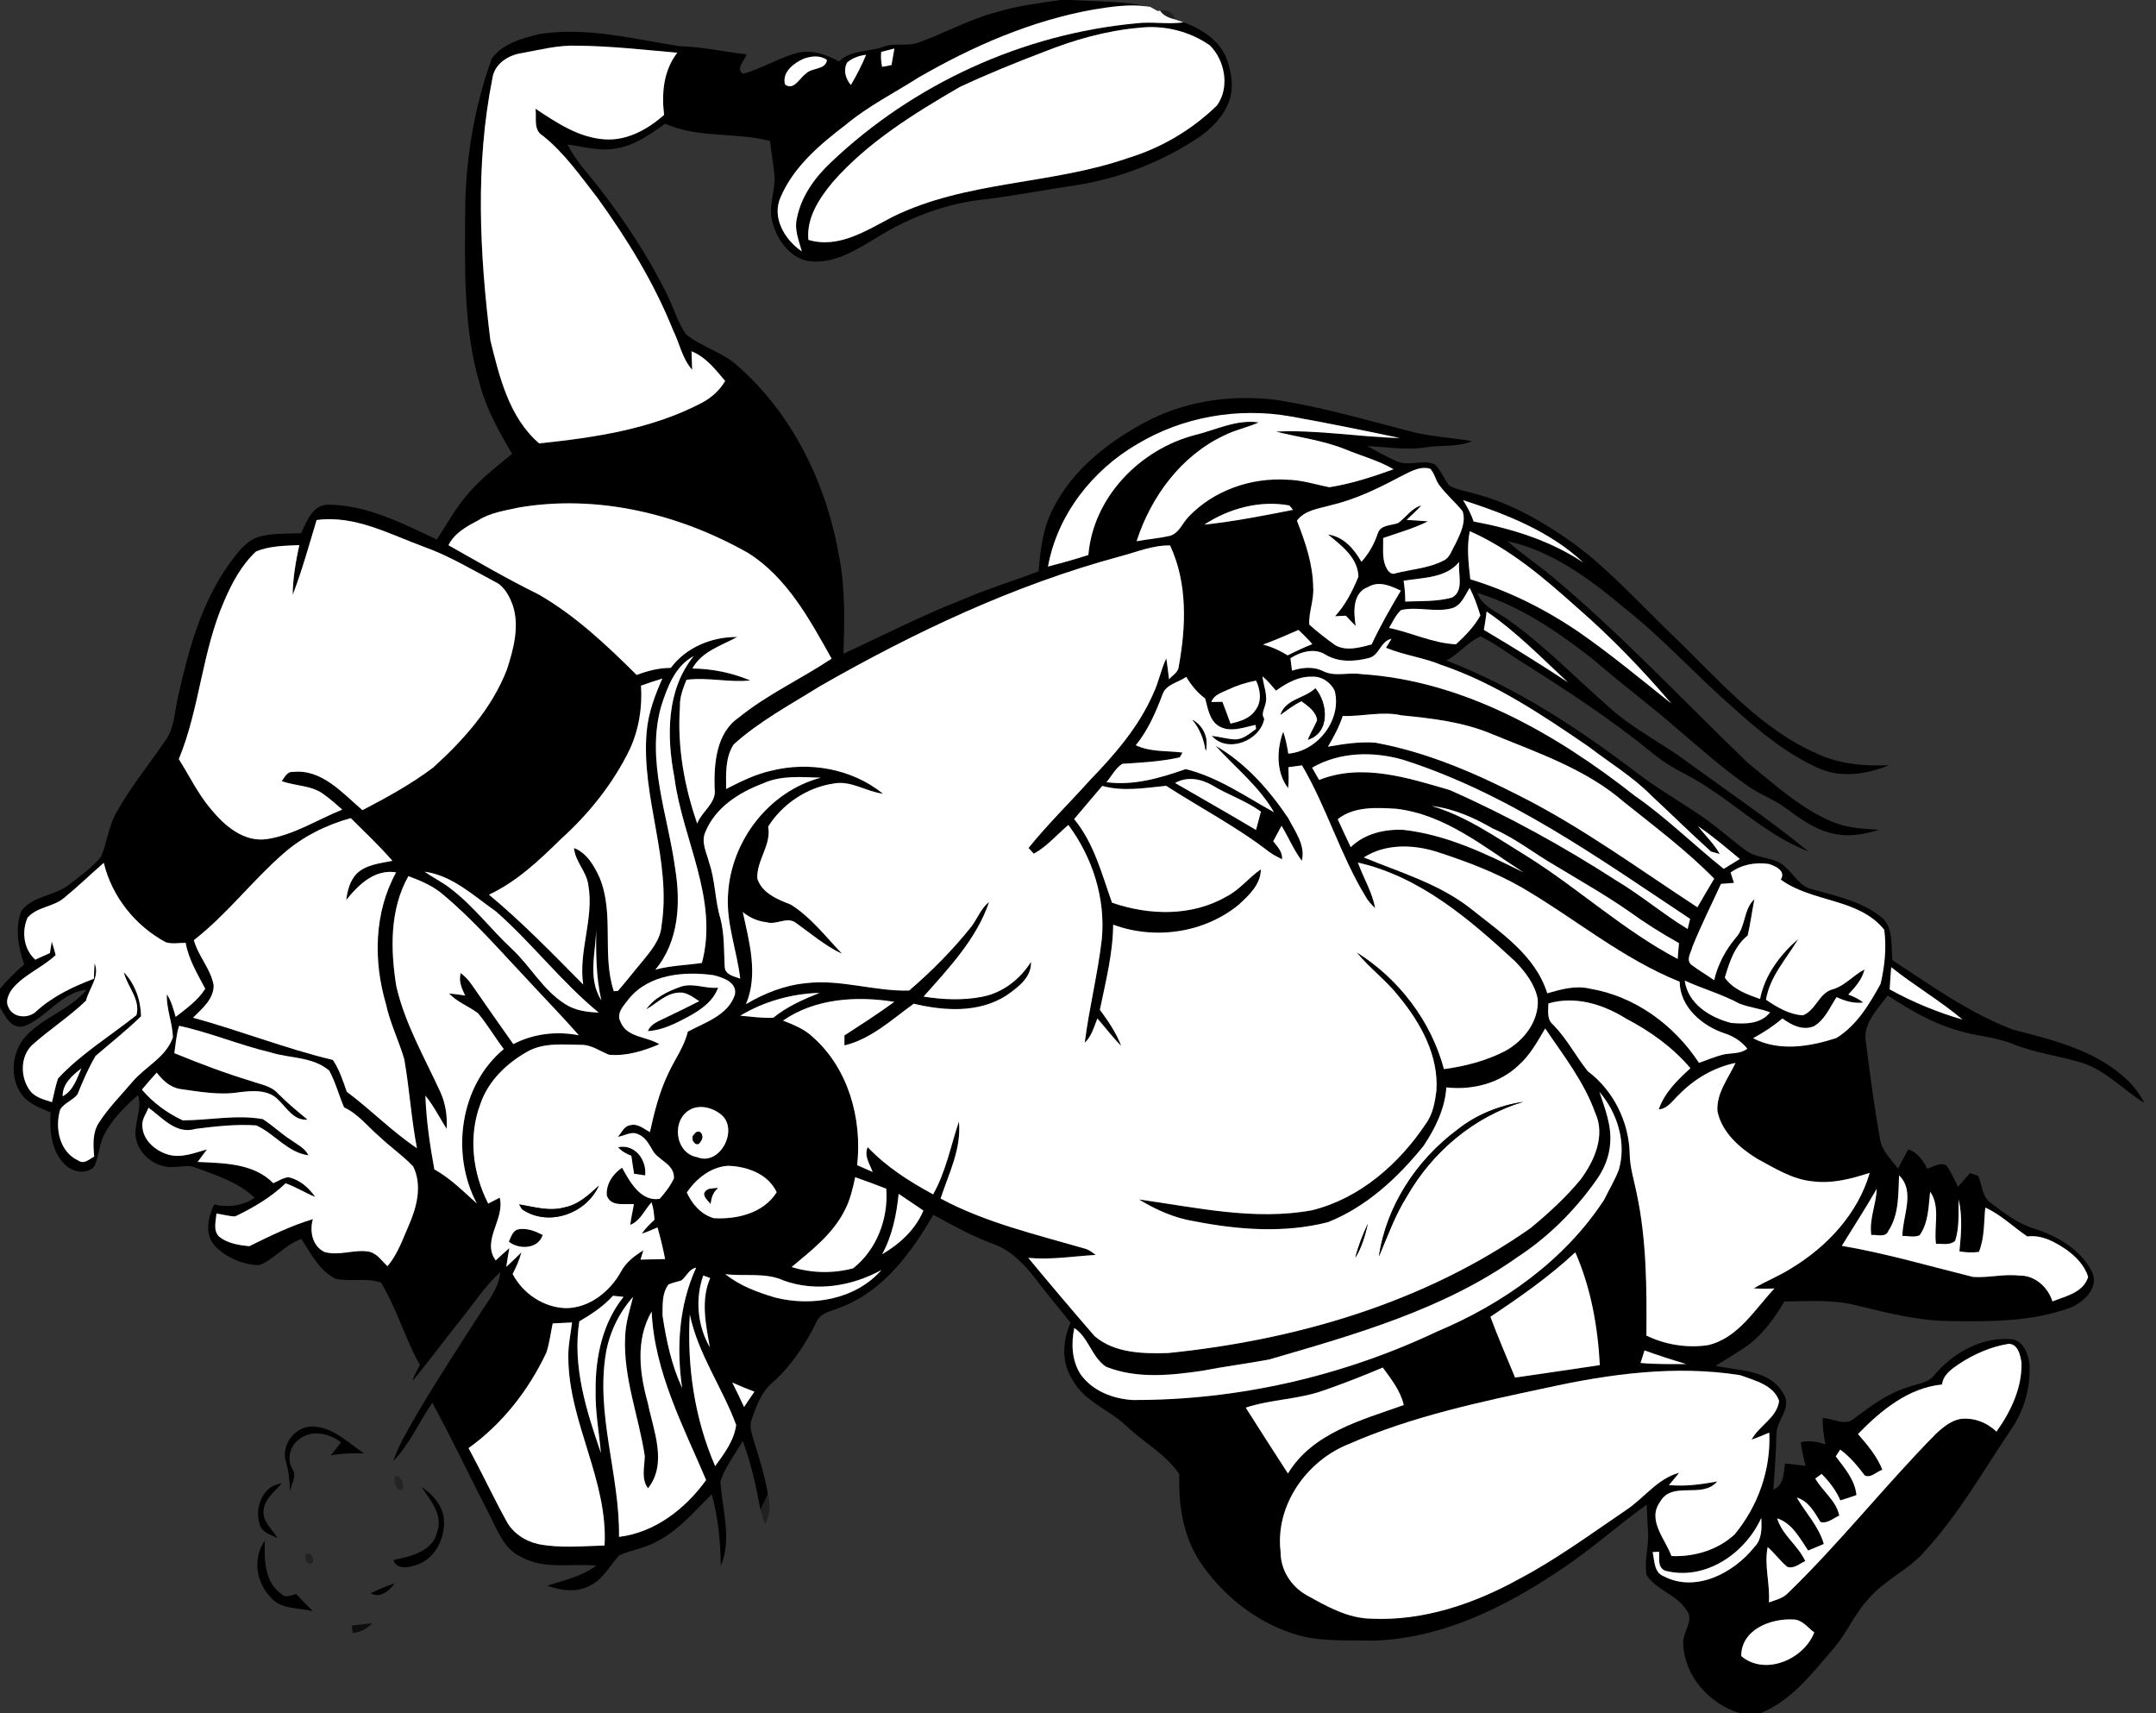 <?xml version="1.0" encoding="UTF-8" ?>
<!DOCTYPE svg PUBLIC "-//W3C//DTD SVG 1.1//EN" "http://www.w3.org/Graphics/SVG/1.1/DTD/svg11.dtd">
<svg width="613pt" height="487pt" viewBox="0 0 613 487" version="1.1" xmlns="http://www.w3.org/2000/svg">
<rect x="0" y="0" width="613" height="487" fill="#333333" stroke="none"/>
<g id="#000000ff">
<path fill="#000000" opacity="1.00" d=" M 301.55 0.00 L 304.58 0.00 C 311.79 0.47 319.10 0.22 326.19 1.83 C 321.10 1.12 315.99 1.90 310.97 2.70 C 293.27 5.85 276.56 13.13 261.07 22.09 C 254.16 26.49 246.77 30.20 240.46 35.48 C 233.14 41.06 225.70 47.33 221.98 55.97 C 219.30 61.78 223.12 68.20 227.97 71.46 C 227.18 68.47 225.85 65.45 226.53 62.29 C 227.69 55.99 231.60 50.52 236.20 46.20 C 259.69 23.84 290.79 9.63 323.08 6.63 C 327.54 6.08 332.04 6.99 336.49 6.35 C 341.72 8.19 347.02 11.63 348.91 17.11 C 350.15 20.76 350.82 24.85 349.52 28.58 C 348.02 32.92 344.68 36.36 340.98 38.96 C 330.44 46.01 318.36 50.73 305.83 52.68 C 297.35 53.89 288.95 55.56 280.46 56.62 C 269.44 57.68 258.81 61.62 249.44 67.44 C 243.82 70.82 237.85 74.73 231.00 74.33 C 225.12 74.02 221.03 68.53 219.65 63.24 C 218.45 59.17 220.13 55.08 220.24 51.01 C 220.09 47.34 219.31 43.73 218.93 40.09 C 209.13 37.50 198.53 39.38 189.11 35.16 C 184.82 38.23 180.33 41.46 174.97 42.22 C 170.40 43.07 165.86 41.68 161.37 41.06 C 163.61 45.75 167.35 49.45 170.46 53.55 C 177.85 63.12 184.59 73.25 189.85 84.15 C 191.63 87.73 192.70 91.68 195.00 94.98 C 199.51 98.74 205.57 100.08 209.87 104.15 C 225.60 117.99 235.12 137.94 238.62 158.40 C 240.36 167.45 240.10 176.69 239.82 185.85 C 251.26 180.56 262.49 174.78 274.25 170.21 C 281.13 167.25 288.31 165.11 295.29 162.42 C 295.79 156.31 296.53 150.03 299.44 144.52 C 305.22 132.99 316.02 124.92 327.26 119.16 C 338.40 113.70 351.19 112.12 363.42 113.76 C 376.00 115.78 388.25 119.33 400.56 122.52 C 406.43 124.15 412.54 124.35 418.50 125.41 C 414.36 127.22 409.72 126.44 405.36 127.18 C 399.83 128.07 394.29 127.02 388.76 126.83 C 391.45 128.32 394.16 129.81 396.98 131.06 C 400.43 132.75 404.45 130.45 407.92 132.01 C 409.69 133.70 410.54 136.07 411.99 138.01 C 414.57 139.43 417.59 139.73 420.37 140.64 C 430.24 143.37 439.18 148.61 447.47 154.52 C 457.93 162.28 466.62 172.04 475.99 181.02 C 488.61 193.14 500.31 207.13 516.71 214.28 C 523.07 217.27 530.19 217.83 537.13 217.53 C 530.92 220.01 523.76 221.26 517.41 218.53 C 508.16 214.47 500.24 207.95 492.83 201.20 C 482.29 192.08 472.99 181.60 462.02 172.97 C 452.17 164.70 441.40 156.63 428.59 153.82 C 432.56 157.43 437.09 160.35 441.20 163.80 C 460.94 180.28 478.50 199.14 497.02 216.93 C 504.65 223.07 512.06 229.96 521.23 233.73 C 525.35 235.39 529.84 235.62 534.22 235.90 C 530.00 237.20 525.47 238.04 521.10 236.95 C 515.95 235.84 511.66 232.59 507.49 229.56 C 504.32 227.21 500.53 225.93 497.31 223.68 C 490.28 218.84 483.89 213.16 477.40 207.64 C 469.58 200.73 461.14 194.59 453.29 187.71 C 443.25 179.81 432.41 172.32 420.07 168.57 C 421.41 172.56 425.68 173.86 428.77 176.17 C 439.05 183.41 447.77 192.54 457.22 200.78 C 464.10 207.17 472.67 211.26 480.14 216.88 C 491.56 225.19 503.27 233.15 514.22 242.07 C 501.15 237.02 491.37 226.34 479.02 219.99 C 475.55 218.27 472.30 216.15 469.32 213.68 C 457.80 204.30 445.33 196.18 432.79 188.25 C 428.83 185.84 425.16 182.93 420.96 180.93 C 417.35 182.43 414.77 185.93 411.24 187.78 C 430.90 195.31 448.66 206.97 465.35 219.66 C 471.28 224.19 477.77 227.91 483.92 232.12 C 488.23 235.06 492.09 238.61 496.30 241.70 C 499.61 244.29 504.51 243.41 507.57 246.44 C 510.09 248.59 511.74 252.05 515.24 252.79 C 522.32 254.79 529.99 256.32 535.64 261.38 C 538.32 264.54 537.66 269.09 538.04 272.94 C 549.03 280.15 559.88 287.96 572.24 292.67 C 583.10 295.49 594.56 298.19 603.31 305.67 C 605.95 307.81 608.11 310.49 609.66 313.51 C 603.66 309.84 598.76 304.26 591.89 302.10 C 585.40 300.13 578.59 299.34 572.28 296.77 C 567.12 294.67 561.46 294.54 556.21 292.79 C 549.16 290.72 542.81 286.95 536.70 282.99 C 533.84 286.97 529.43 291.10 530.55 296.48 C 531.69 305.59 532.92 314.71 534.51 323.76 C 535.04 327.15 537.68 329.57 539.64 332.21 C 540.61 330.39 541.57 328.56 542.56 326.75 C 545.23 327.59 546.74 329.90 547.97 332.25 C 549.71 331.74 551.61 330.27 553.43 331.34 C 554.80 333.19 555.66 335.35 556.71 337.39 C 557.84 336.09 558.96 334.78 560.11 333.49 C 560.70 333.69 561.88 334.08 562.47 334.28 C 563.51 336.88 563.57 340.22 566.03 341.99 C 569.92 344.92 573.88 347.97 578.63 349.35 C 585.07 351.47 591.53 355.21 594.74 361.42 C 596.97 365.89 592.53 370.18 588.68 371.74 C 577.59 375.79 565.58 375.75 553.94 375.54 C 545.06 375.41 536.40 373.18 527.84 371.09 C 521.15 369.36 514.17 369.92 507.33 369.99 C 504.51 374.75 501.21 379.37 496.68 382.64 C 493.80 384.65 490.74 386.39 487.78 388.28 C 494.41 389.72 503.15 389.30 506.97 396.08 C 509.83 400.09 504.88 403.80 505.08 407.94 C 505.00 413.13 504.53 418.30 504.20 423.47 C 507.27 422.19 507.09 418.82 507.52 416.03 C 509.47 416.21 511.43 416.46 513.37 416.75 C 512.79 414.52 512.32 412.25 511.99 409.97 C 514.36 409.49 516.76 409.78 519.02 410.62 C 518.51 408.15 518.21 405.65 518.20 403.14 C 521.17 403.14 524.59 405.56 527.19 403.24 C 531.88 399.74 536.66 396.12 542.35 394.39 C 544.89 393.34 548.11 393.33 549.90 390.97 C 555.09 384.84 562.83 380.28 571.05 380.66 C 574.95 380.44 576.79 384.71 577.02 387.99 C 577.39 394.57 575.42 401.23 571.62 406.61 C 563.78 418.32 556.74 430.71 547.13 441.12 C 542.57 446.36 535.88 449.09 531.38 454.39 C 527.23 458.76 525.00 464.51 521.01 469.01 C 515.07 475.86 509.27 483.50 500.59 487.00 L 494.61 487.00 C 485.87 484.30 478.77 476.35 478.57 467.00 C 478.48 463.83 481.90 460.47 479.43 457.59 C 476.62 453.26 470.90 452.03 468.15 447.73 C 467.49 443.85 468.73 439.96 468.61 436.06 C 468.48 433.28 468.27 430.51 468.21 427.73 C 459.78 433.75 452.11 440.78 443.41 446.43 C 427.56 457.12 409.49 465.98 390.01 466.40 C 382.54 466.18 374.83 466.84 367.63 464.40 C 356.79 460.88 347.43 453.32 341.12 443.90 C 336.35 436.54 335.01 427.69 335.31 419.09 C 331.53 413.45 325.33 410.13 320.45 405.56 C 315.54 400.73 308.23 398.53 304.89 392.15 C 301.72 387.28 302.12 381.13 304.37 376.00 C 301.24 372.00 297.92 368.17 294.89 364.11 C 291.57 359.76 287.67 355.51 282.40 353.61 C 276.43 351.49 270.93 348.32 265.36 345.36 C 259.17 355.97 251.37 366.75 239.55 371.43 C 236.93 372.70 233.25 372.89 232.06 376.00 C 228.93 382.21 225.09 388.17 219.86 392.83 C 216.53 395.58 214.99 399.71 213.68 403.68 C 212.95 405.65 213.85 407.69 214.33 409.61 C 215.92 414.58 217.46 419.58 218.33 424.74 C 217.62 426.21 216.91 427.68 216.20 429.15 C 214.99 422.53 213.58 415.94 211.17 409.64 C 209.01 413.41 206.22 416.92 204.83 421.08 C 205.30 429.06 208.20 437.38 204.94 445.17 C 204.86 438.29 204.20 431.43 202.37 424.78 C 197.38 429.68 192.78 435.26 186.39 438.41 C 183.15 440.14 179.44 440.65 176.09 442.12 C 173.35 445.01 171.54 448.96 167.77 450.74 C 163.99 452.84 159.47 452.17 155.59 450.77 C 160.35 449.21 165.45 448.19 169.51 445.06 C 162.45 444.39 154.83 446.26 148.32 442.67 C 143.13 440.43 141.34 434.68 138.89 430.07 C 133.53 419.66 128.51 409.06 122.93 398.77 C 119.14 404.24 116.49 410.54 111.80 415.36 C 113.44 410.51 116.21 406.15 118.70 401.71 C 124.25 392.34 130.19 383.20 136.08 374.04 C 138.52 370.12 141.81 366.43 142.25 361.62 C 137.92 365.58 134.72 370.54 131.05 375.08 C 126.41 380.87 122.04 386.89 117.27 392.57 C 117.71 390.94 118.65 389.50 119.40 388.01 C 115.10 380.49 112.85 371.96 108.30 364.60 C 104.16 363.13 99.65 364.47 95.41 363.52 C 90.78 361.24 88.40 356.34 85.70 352.22 C 81.14 353.74 78.14 357.87 73.77 359.65 C 69.05 359.58 64.21 357.51 60.98 354.05 C 58.08 350.76 59.20 346.00 60.88 342.42 C 64.88 343.30 68.97 342.84 72.40 340.51 C 67.69 335.96 61.29 334.07 55.31 331.81 C 53.54 331.14 51.63 331.70 49.80 331.72 C 44.24 332.39 38.50 327.73 38.49 322.02 C 38.59 318.41 40.33 314.88 39.27 311.25 C 35.56 314.55 31.89 318.13 29.61 322.60 C 28.08 325.46 28.21 328.89 26.69 331.74 C 24.27 334.09 20.27 333.08 18.19 330.78 C 14.51 326.94 14.08 321.29 14.40 316.25 C 11.17 314.89 7.55 313.56 5.66 310.39 C 2.57 305.28 3.62 298.04 7.95 293.95 C 12.90 288.95 20.09 286.84 24.62 281.35 C 17.32 282.11 13.25 289.38 6.73 291.76 C 3.16 292.59 1.52 288.86 0.00 286.40 L 0.00 281.07 C 2.08 278.56 4.42 276.29 6.88 274.16 C 5.18 269.37 4.23 263.86 6.05 258.99 C 9.26 254.65 15.43 254.74 19.52 251.58 C 22.71 249.12 26.04 246.74 28.66 243.67 C 30.49 239.60 30.80 234.95 33.08 231.03 C 37.01 223.87 42.24 217.54 46.82 210.80 C 49.67 207.11 49.61 202.20 50.67 197.85 C 53.60 184.70 57.26 171.31 65.22 160.22 C 67.61 157.01 70.21 153.32 74.36 152.38 C 78.05 151.59 81.86 151.72 85.62 151.58 C 87.29 148.00 89.08 143.05 93.96 143.48 C 104.74 143.74 114.63 148.87 124.19 153.39 C 126.87 149.35 129.17 145.05 132.29 141.30 C 136.09 136.57 140.93 132.85 145.60 129.03 C 141.95 122.82 138.38 116.47 136.48 109.47 C 131.71 93.42 132.17 76.50 132.26 59.94 C 132.36 45.26 134.83 30.54 139.79 16.73 C 142.82 12.39 148.51 10.86 153.42 9.68 C 166.70 7.60 179.97 11.04 193.02 13.11 C 199.51 13.28 205.84 14.72 212.27 15.45 C 211.75 17.20 209.02 19.64 211.27 20.96 C 216.51 19.60 221.18 16.53 226.42 15.13 C 230.65 13.94 234.85 15.48 238.55 17.47 C 241.99 14.08 246.99 14.85 251.20 13.29 C 254.39 12.06 257.91 13.29 261.12 12.12 C 268.63 9.44 275.65 5.42 283.42 3.43 C 289.32 1.61 295.46 0.91 301.55 0.00 M 296.73 14.77 C 288.65 17.85 280.61 21.10 272.79 24.78 C 259.81 32.34 246.76 40.37 236.76 51.77 C 232.93 56.40 229.26 61.88 229.84 68.19 C 238.42 70.76 246.40 65.50 253.68 61.70 C 274.64 51.33 298.88 52.55 320.70 44.93 C 330.17 42.06 338.94 36.87 346.02 29.96 C 349.69 24.87 348.31 17.22 344.01 12.92 C 338.28 8.87 330.93 7.08 323.97 7.89 C 314.59 8.69 305.45 11.30 296.73 14.77 M 148.10 15.14 C 144.35 15.74 140.53 18.27 140.00 22.30 C 135.10 46.81 136.36 72.10 139.43 96.76 C 142.01 107.23 144.77 118.70 153.29 126.05 C 169.12 124.39 185.29 122.00 199.55 114.51 C 202.27 113.07 204.62 110.97 206.18 108.29 C 203.40 105.04 200.71 101.50 196.61 99.86 C 196.65 101.17 196.75 103.80 196.80 105.12 C 193.93 101.89 193.20 97.49 191.31 93.72 C 185.92 80.29 178.28 67.90 169.83 56.19 C 165.01 50.04 160.52 43.52 154.36 38.60 C 151.53 36.92 152.63 33.60 152.26 30.91 C 158.25 34.89 164.59 39.16 172.00 39.62 C 178.36 40.04 184.19 36.73 188.82 32.67 C 188.06 26.55 188.66 20.02 192.56 14.99 C 183.04 14.16 173.52 13.06 163.96 12.99 C 158.58 12.79 153.35 14.21 148.10 15.14 M 250.54 14.76 C 250.43 16.18 250.48 17.61 250.82 19.01 C 251.49 18.88 252.81 18.62 253.48 18.49 C 253.75 16.92 254.03 15.36 254.30 13.79 C 253.04 14.10 251.78 14.42 250.54 14.76 M 228.51 16.69 C 225.70 17.93 222.28 20.51 223.19 24.01 C 225.70 25.85 227.26 22.27 229.07 21.00 C 230.74 19.12 234.71 19.98 235.13 17.06 C 233.18 15.62 230.65 15.93 228.51 16.69 M 240.86 17.77 C 239.70 19.95 240.39 22.38 241.93 24.16 C 243.54 21.39 245.04 18.55 246.25 15.58 C 244.30 15.80 242.34 16.48 240.86 17.77 M 159.16 39.23 C 159.70 39.78 159.70 39.78 159.16 39.23 M 323.30 126.28 C 310.56 133.72 300.62 146.36 297.97 161.06 C 301.82 160.06 305.66 158.99 309.45 157.77 C 310.83 141.31 324.16 127.71 339.78 123.66 C 345.75 122.21 351.56 119.16 357.88 120.09 C 354.63 121.55 351.09 122.23 347.91 123.86 C 335.75 129.62 327.23 141.26 323.16 153.85 C 326.28 153.29 329.47 153.04 332.57 152.34 C 335.23 151.63 336.17 148.73 337.93 146.91 C 345.08 139.39 355.72 135.71 366.00 136.37 C 370.10 136.43 374.01 137.74 377.99 138.51 C 384.24 137.52 390.28 135.56 396.22 133.40 C 391.89 130.86 386.97 129.60 382.36 127.67 C 376.06 125.16 369.30 124.33 362.77 122.69 C 374.55 122.13 386.25 124.23 398.02 124.52 C 387.68 122.34 377.33 120.23 366.93 118.38 C 352.05 115.74 336.27 118.48 323.30 126.28 M 397.71 135.72 C 391.58 138.97 385.27 142.01 378.47 143.60 C 375.06 144.60 371.05 144.93 368.75 148.01 C 371.13 154.11 373.31 160.42 373.37 167.04 C 373.63 170.60 372.05 174.04 372.25 177.56 C 374.57 179.65 377.07 181.56 379.61 183.40 C 382.82 185.22 386.65 184.07 389.98 183.20 C 392.44 177.93 395.33 172.90 398.29 167.91 C 395.38 166.54 392.09 165.02 389.01 166.86 C 384.46 168.48 384.85 174.10 385.45 177.95 C 384.50 177.00 383.57 176.02 382.66 175.03 C 381.90 175.07 380.36 175.14 379.59 175.18 C 382.58 171.94 384.56 167.98 386.23 163.94 C 386.09 158.52 381.40 155.07 377.61 151.96 C 382.03 152.55 385.00 156.08 387.09 159.71 C 389.22 157.38 390.72 154.63 391.73 151.66 C 392.52 149.13 395.54 149.45 397.56 148.67 C 399.78 147.04 401.34 144.47 404.12 143.68 C 402.81 145.14 401.34 146.44 399.94 147.80 C 401.95 147.91 403.97 148.04 405.99 148.21 C 401.92 150.25 397.53 151.46 393.25 152.95 C 393.36 155.63 392.89 158.47 393.98 161.02 C 394.47 162.09 395.37 163.58 396.80 162.97 C 401.33 161.82 406.17 161.57 410.38 159.39 C 412.28 158.58 412.76 156.35 413.77 154.73 C 415.12 151.87 416.91 148.56 415.86 145.35 C 413.78 142.74 411.17 140.58 409.20 137.88 C 408.14 136.44 407.88 134.54 406.63 133.24 C 403.40 132.35 400.48 134.41 397.71 135.72 M 415.99 142.19 C 417.19 144.10 418.27 146.09 418.97 148.25 C 429.94 150.28 440.83 153.69 450.18 159.93 C 440.68 151.00 428.21 146.15 415.99 142.19 M 147.36 144.30 C 143.46 145.18 139.36 145.74 135.93 147.94 C 132.66 149.67 129.21 151.52 127.51 155.00 C 135.96 159.76 144.34 164.66 153.05 168.94 C 163.57 174.97 172.46 183.37 181.01 191.87 C 184.13 190.72 187.37 189.84 190.72 189.87 C 195.05 184.02 202.43 181.00 209.60 181.09 C 205.03 183.58 199.53 185.15 196.85 190.04 C 202.49 190.10 208.10 191.25 213.30 193.43 C 207.25 194.09 201.24 192.46 195.18 193.25 C 194.19 195.70 193.21 198.22 193.32 200.92 C 192.52 212.20 194.54 223.48 198.23 234.12 C 199.58 230.57 203.90 228.20 203.18 224.09 C 202.98 217.06 203.65 208.38 209.99 204.03 C 218.12 197.41 227.76 193.03 236.45 187.24 C 230.24 176.16 223.83 164.23 212.79 157.25 C 193.18 146.09 169.82 140.43 147.36 144.30 M 342.40 149.15 C 350.88 148.23 359.27 146.60 367.64 144.94 C 367.37 144.63 366.85 144.00 366.59 143.69 C 358.23 142.14 349.41 144.52 342.40 149.15 M 90.02 147.84 C 87.87 154.96 85.89 162.15 83.22 169.11 C 83.28 164.32 84.09 159.62 85.10 154.96 C 80.98 155.14 76.67 155.17 72.81 156.76 C 68.70 160.58 65.99 165.63 63.80 170.73 C 57.43 185.13 56.83 201.26 50.84 215.80 C 53.85 220.56 56.30 225.71 59.97 230.02 C 63.88 234.78 69.37 239.54 76.01 238.52 C 83.62 237.32 90.25 233.00 97.31 230.15 C 95.63 228.68 93.96 227.18 92.15 225.88 C 88.69 223.21 84.07 223.50 80.11 222.05 C 80.96 220.94 81.62 219.30 83.30 219.44 C 91.54 218.57 97.38 225.48 103.05 230.31 C 110.00 226.70 116.89 222.92 123.15 218.20 C 131.81 210.36 139.90 201.32 144.15 190.28 C 146.01 184.51 147.74 178.12 145.82 172.14 C 144.83 169.47 143.40 166.62 140.69 165.36 C 134.08 161.88 127.64 157.98 120.57 155.46 C 110.75 151.86 100.83 146.35 90.02 147.84 M 417.89 151.00 C 416.96 155.52 417.54 160.15 418.04 164.68 C 429.15 168.04 439.61 173.31 449.17 179.86 C 458.18 186.14 466.63 193.16 475.20 200.00 C 466.89 190.28 458.01 181.05 448.35 172.67 C 439.07 164.35 429.39 156.07 417.89 151.00 M 318.27 158.22 C 288.27 166.34 259.97 179.72 233.06 195.11 C 224.72 200.33 215.93 205.00 208.59 211.63 C 206.18 215.38 206.41 220.02 206.46 224.29 C 210.52 222.22 214.64 220.14 219.12 219.14 C 230.00 216.35 242.23 218.50 251.05 225.63 C 246.25 225.05 241.93 221.77 236.97 222.75 C 229.44 223.85 222.40 228.58 218.40 235.00 C 219.40 240.17 215.03 244.63 215.32 249.76 C 216.66 253.94 221.10 255.69 224.84 257.16 C 230.60 260.75 234.77 266.29 239.41 271.13 C 234.67 268.94 230.71 265.49 226.50 262.50 C 223.87 260.29 220.82 263.09 217.93 262.16 C 215.43 261.90 213.12 260.86 211.19 259.27 C 213.04 267.79 215.65 277.02 212.10 285.46 C 217.30 282.38 223.03 280.10 229.08 279.50 C 238.97 278.29 248.65 281.87 258.50 281.59 C 264.97 276.03 270.99 269.95 276.30 263.27 C 277.95 260.99 278.95 258.20 281.22 256.41 C 277.64 266.96 269.81 275.15 262.59 283.31 C 268.10 284.18 273.76 284.43 279.26 283.36 C 285.09 282.23 290.02 278.41 293.13 273.44 C 293.34 277.91 289.30 280.78 286.03 283.06 C 278.20 288.02 268.44 287.39 259.80 285.33 C 253.62 289.79 247.65 295.38 240.10 297.19 C 240.09 296.48 240.09 295.06 240.09 294.35 C 244.87 291.25 249.68 288.17 254.28 284.80 C 243.58 283.08 231.79 283.79 222.63 290.13 C 225.65 291.33 228.75 292.54 231.13 294.84 C 241.24 303.77 245.17 318.11 243.71 331.23 C 245.18 331.89 246.65 332.54 248.13 333.18 C 247.31 330.92 245.59 328.59 246.71 326.11 C 252.03 331.73 258.55 335.87 265.31 339.53 C 268.95 333.08 270.30 325.77 272.64 318.83 C 273.40 326.58 269.76 333.59 267.43 340.72 C 280.15 347.54 294.27 350.85 308.04 354.84 C 309.37 355.12 310.47 355.92 311.52 356.75 C 305.14 357.12 298.76 358.19 292.36 357.58 C 298.56 365.07 304.85 372.49 311.22 379.84 C 316.92 384.71 324.98 384.85 332.10 384.64 C 368.49 380.96 404.94 370.33 435.13 349.15 C 440.23 344.96 445.13 340.46 449.36 335.37 C 453.29 330.11 456.55 322.81 453.56 316.37 C 450.42 307.53 444.53 300.07 439.34 292.37 C 437.14 296.05 435.06 299.93 431.80 302.80 C 426.39 308.00 418.56 309.97 411.23 309.12 C 410.83 315.19 408.08 320.76 404.75 325.74 C 397.42 334.81 388.54 343.07 377.57 347.44 C 365.15 350.61 352.08 349.62 339.61 347.18 C 333.98 346.30 328.69 343.93 323.85 340.98 C 340.09 343.23 356.59 347.06 373.00 344.06 C 386.61 340.71 397.78 330.88 405.42 319.44 C 407.41 316.71 408.00 313.29 408.41 310.03 C 409.06 300.03 403.91 290.77 397.75 283.29 C 394.17 278.69 389.38 275.23 385.72 270.72 C 397.68 278.19 406.90 290.26 410.55 303.93 C 416.52 303.12 422.44 301.60 427.83 298.85 C 433.19 295.97 437.64 290.32 437.21 283.99 C 436.41 279.80 433.67 276.25 430.76 273.26 C 417.81 261.32 403.73 249.19 386.08 245.21 C 387.63 249.55 390.15 253.56 390.98 258.15 C 389.92 257.14 388.91 256.07 388.22 254.78 C 381.05 242.95 377.19 229.49 370.19 217.57 C 368.89 217.75 367.60 217.93 366.32 218.10 C 366.39 220.08 366.47 222.07 366.24 224.05 C 362.80 219.60 362.96 213.04 364.85 208.02 C 365.55 210.03 365.95 212.13 366.29 214.24 C 374.61 213.57 381.53 204.68 379.51 196.45 C 378.41 193.99 375.75 192.18 373.01 192.37 C 369.20 192.24 365.79 194.20 362.79 196.34 C 361.58 194.92 360.41 193.44 358.94 192.27 C 359.26 195.05 360.64 197.88 359.64 200.67 C 359.33 201.88 358.56 203.15 359.46 204.31 C 358.35 210.55 349.01 214.30 344.55 209.19 C 346.71 209.45 348.82 210.06 351.00 210.19 C 353.41 210.29 355.29 208.53 357.12 207.22 C 357.09 206.93 357.02 206.37 356.99 206.08 C 353.64 206.73 349.86 208.35 346.57 206.43 C 343.81 204.73 343.47 201.38 342.65 198.56 C 340.42 196.92 338.69 194.78 337.28 192.42 C 335.02 194.04 331.48 194.50 330.52 197.45 C 328.59 202.54 326.41 207.59 322.93 211.86 C 327.14 213.84 331.75 213.36 336.22 213.94 C 336.02 214.28 335.62 214.96 335.42 215.30 C 330.08 216.50 324.56 216.79 319.11 217.13 C 317.15 218.38 316.06 220.61 314.59 222.36 C 322.30 223.41 329.92 221.16 337.12 218.64 C 346.27 220.88 354.08 226.42 362.23 230.90 C 357.98 223.53 351.24 218.22 345.61 212.00 C 354.17 216.93 360.87 224.55 366.33 232.66 C 368.21 236.41 371.23 240.26 370.14 244.71 C 367.84 241.61 366.35 238.03 364.38 234.75 C 363.58 236.20 362.80 237.67 362.00 239.13 C 363.16 240.68 364.72 242.15 364.51 244.27 C 363.24 243.63 361.98 242.99 360.84 242.16 C 351.65 235.05 341.30 229.67 331.57 223.39 C 325.53 223.98 319.40 225.08 313.40 223.42 C 310.75 226.58 308.03 229.68 305.40 232.85 C 311.07 239.72 313.24 248.41 316.17 256.61 C 326.69 260.26 338.90 260.58 348.75 254.84 C 352.52 252.95 355.04 249.46 358.49 247.14 C 358.45 251.45 355.10 254.51 352.19 257.20 C 342.36 265.24 328.35 267.25 316.50 262.86 C 316.43 271.07 314.37 279.06 312.72 287.05 C 315.07 290.26 317.36 293.56 318.78 297.32 C 316.34 294.89 314.29 292.11 312.01 289.53 C 311.04 291.93 310.37 294.59 308.42 296.43 C 309.66 286.55 312.13 276.87 313.27 266.98 C 314.38 255.43 310.64 243.77 303.77 234.52 C 300.50 237.25 297.70 240.63 293.93 242.69 C 293.56 242.28 292.82 241.47 292.44 241.06 C 297.84 234.34 304.07 228.27 309.84 221.85 C 316.99 214.46 323.88 206.52 327.99 196.98 C 329.50 193.82 330.07 190.31 331.61 187.17 C 331.92 189.13 332.13 191.11 332.38 193.09 C 333.42 191.94 335.09 191.09 335.16 189.36 C 337.24 178.02 337.67 165.74 332.68 155.06 C 327.68 154.95 323.03 157.00 318.27 158.22 M 399.08 165.09 C 399.37 167.05 399.56 169.02 399.54 171.01 C 403.98 170.83 408.56 171.07 412.89 169.86 C 416.42 167.84 414.43 163.01 414.90 159.74 C 410.99 164.42 404.56 164.16 399.08 165.09 M 412.80 172.91 C 408.07 174.18 403.12 172.35 398.36 173.42 C 396.81 174.80 396.00 176.78 394.93 178.51 C 401.34 179.82 407.34 182.85 413.97 183.16 C 416.61 180.73 419.15 178.14 420.90 174.97 C 420.10 172.28 419.14 169.63 417.87 167.13 C 416.47 169.24 415.51 172.16 412.80 172.91 M 422.68 173.84 C 422.48 175.59 422.22 177.33 421.89 179.06 C 429.98 183.84 437.96 188.79 445.80 193.97 C 438.31 187.02 431.14 179.63 422.68 173.84 M 359.09 183.24 C 361.59 183.87 363.92 184.96 366.12 186.30 C 368.41 185.14 370.74 184.07 373.12 183.11 C 371.90 181.68 370.57 180.35 369.20 179.07 C 365.86 180.54 362.52 182.00 359.09 183.24 M 389.10 187.08 C 385.10 188.10 380.57 188.32 376.91 186.12 C 373.81 184.10 369.78 185.25 366.90 187.13 C 367.05 188.31 367.19 189.48 367.34 190.65 C 370.26 189.75 373.33 189.38 376.18 190.79 C 379.59 192.49 383.33 191.05 386.93 191.63 C 416.04 193.45 442.32 208.54 464.78 226.20 C 473.78 232.45 481.56 240.18 490.10 247.00 C 491.63 246.07 493.15 245.13 494.67 244.19 C 490.79 240.97 486.95 237.67 482.77 234.85 C 484.80 237.52 487.33 239.81 488.96 242.79 C 488.34 242.61 487.10 242.25 486.48 242.07 C 480.78 236.93 475.31 231.54 469.68 226.31 C 464.34 220.86 457.74 216.91 451.72 212.28 C 438.52 203.25 425.06 194.18 409.79 189.02 C 404.69 186.91 399.15 186.25 394.06 184.15 C 394.46 183.51 395.25 182.23 395.65 181.59 C 392.46 182.22 392.20 186.45 389.10 187.08 M 187.93 200.95 C 183.69 216.35 189.91 231.72 191.97 246.92 C 193.57 256.74 193.00 267.71 186.32 275.66 C 190.65 274.46 195.15 274.41 199.57 273.74 C 204.43 255.61 194.02 238.62 191.75 221.00 C 189.52 209.37 189.42 196.17 197.25 186.50 C 191.90 189.30 189.65 195.52 187.93 200.95 M 182.25 194.91 C 182.67 201.10 181.65 207.38 179.05 213.03 C 174.34 222.72 167.49 231.29 159.51 238.49 C 153.34 244.56 146.95 250.61 139.03 254.34 C 148.53 262.23 157.12 271.11 165.81 279.87 C 164.42 270.35 168.96 261.06 167.27 251.57 C 166.78 247.72 163.51 244.94 163.21 241.06 C 166.87 242.52 168.95 246.12 170.49 249.54 C 174.72 259.81 171.07 271.32 174.52 281.78 C 174.81 281.76 175.40 281.71 175.69 281.69 C 178.05 279.03 180.19 276.18 182.50 273.48 C 184.94 270.44 187.77 267.31 188.08 263.23 C 191.04 244.60 182.20 226.58 183.87 207.96 C 184.34 202.69 186.18 197.68 188.33 192.89 C 186.29 193.51 184.26 194.20 182.25 194.91 M 349.06 196.09 C 347.32 196.94 345.10 197.51 344.42 199.57 C 345.46 199.57 346.51 199.54 347.56 199.51 C 348.32 201.58 349.15 203.62 349.86 205.71 C 352.47 205.10 355.32 204.32 356.90 201.95 C 358.84 199.49 358.39 196.14 357.13 193.49 C 354.33 193.99 351.63 194.88 349.06 196.09 M 381.77 203.53 C 380.76 206.62 379.21 209.48 377.56 212.27 C 382.01 211.51 386.51 210.77 391.04 211.13 C 405.41 213.76 418.96 219.55 431.91 226.16 C 449.77 235.14 465.92 247.02 482.61 257.92 C 484.17 255.20 485.78 252.50 487.39 249.79 C 479.56 241.82 470.60 235.09 461.89 228.13 C 451.12 218.72 437.33 214.05 424.30 208.72 C 416.12 205.23 407.21 204.22 398.45 203.35 C 392.91 202.11 387.34 203.73 381.77 203.53 M 373.05 218.23 C 373.71 219.39 374.38 220.55 375.06 221.72 C 387.23 216.88 400.29 221.11 412.20 224.60 C 428.67 231.87 444.49 240.60 459.62 250.36 C 466.63 254.54 472.86 259.87 479.84 264.10 C 480.01 263.38 480.36 261.93 480.53 261.21 C 454.64 244.02 428.87 225.52 398.94 215.99 C 390.41 213.53 380.88 213.73 373.05 218.23 M 216.84 222.75 C 210.13 225.27 203.40 229.54 200.59 236.44 C 199.20 239.36 200.92 242.37 201.62 245.23 C 203.40 250.40 203.26 255.98 204.85 261.20 C 205.99 265.69 205.81 270.31 206.05 274.88 C 206.21 277.19 208.74 277.55 210.47 278.21 C 209.51 270.09 206.36 262.22 207.02 253.95 C 207.95 238.95 218.69 224.94 233.38 221.08 C 227.85 220.91 222.02 220.34 216.84 222.75 M 334.11 222.59 C 341.78 227.05 349.51 231.38 357.11 235.95 C 357.57 234.21 358.03 232.47 358.51 230.73 C 354.26 227.64 349.21 225.99 344.74 223.28 C 341.54 221.38 337.47 220.64 334.11 222.59 M 407.08 229.12 C 417.08 232.08 425.62 238.21 434.42 243.58 C 448.97 252.74 461.72 264.57 476.99 272.60 C 477.13 271.10 477.26 269.61 477.38 268.11 C 472.42 265.34 467.61 262.32 463.01 258.98 C 456.25 254.30 449.08 250.24 442.04 245.98 C 436.12 242.57 430.75 238.20 424.42 235.53 C 419.07 232.41 413.28 229.88 407.08 229.12 M 380.34 232.88 C 381.55 235.54 382.78 238.19 384.05 240.83 C 388.00 236.98 393.65 235.66 399.03 235.91 C 411.18 237.27 422.34 242.61 433.14 248.00 C 421.85 240.70 410.79 231.51 396.94 229.91 C 391.36 229.57 384.98 229.19 380.34 232.88 M 80.59 242.63 C 71.68 250.40 64.49 259.98 55.12 267.26 C 56.36 271.82 59.91 275.41 60.75 280.10 C 60.77 284.09 57.44 286.73 54.88 289.31 C 68.25 292.96 81.16 298.09 94.64 301.32 C 96.50 304.09 97.51 307.25 98.60 310.37 C 105.44 315.46 111.44 321.65 118.55 326.41 C 116.93 318.04 116.43 309.50 114.94 301.11 C 113.40 295.81 110.88 290.81 109.73 285.38 C 106.11 273.16 106.37 259.33 112.63 247.99 C 106.52 247.01 101.94 251.50 98.45 255.82 C 98.77 253.16 99.51 250.35 101.41 248.36 C 104.13 245.75 108.07 245.44 111.57 244.71 C 107.86 240.43 103.73 236.56 99.72 232.57 C 92.71 234.52 86.08 237.81 80.59 242.63 M 387.75 243.75 C 398.04 247.98 408.97 251.18 417.90 258.09 C 426.39 264.94 436.48 271.37 439.92 282.37 C 443.82 281.25 447.95 280.06 452.02 281.05 C 464.83 283.18 476.03 291.38 483.06 302.15 C 485.27 301.37 487.44 300.44 489.72 299.84 C 492.09 299.25 494.76 299.73 496.80 298.11 C 495.11 296.01 492.85 294.54 490.29 293.75 C 483.94 291.62 477.64 286.27 477.57 279.08 C 461.26 272.55 447.74 261.07 432.69 252.30 C 424.96 247.87 416.57 244.74 408.11 242.02 C 401.45 240.02 393.78 239.88 387.75 243.75 M 18.22 255.25 C 15.16 257.85 10.50 257.78 7.84 260.87 C 6.10 264.77 6.71 269.89 10.04 272.81 C 11.42 272.17 12.79 271.54 14.18 270.94 C 14.31 270.12 14.59 268.49 14.72 267.68 C 15.13 268.94 15.50 270.22 15.83 271.51 C 12.10 274.99 7.15 276.92 3.76 280.78 C 2.54 282.31 1.37 284.49 2.44 286.42 C 3.79 289.47 8.26 289.64 10.41 287.40 C 15.10 283.17 20.86 280.45 26.70 278.23 C 26.74 276.76 26.80 275.31 26.89 273.86 C 28.45 277.64 25.33 280.91 24.45 284.47 C 19.69 289.06 14.03 292.67 9.11 297.11 C 5.77 300.30 5.77 306.03 8.29 309.71 C 9.72 311.94 12.43 312.55 14.78 313.32 C 15.36 311.07 15.73 308.77 16.51 306.58 C 23.04 299.54 31.34 294.54 38.79 288.59 C 40.02 284.12 36.19 280.51 35.21 276.39 C 38.40 279.72 40.02 284.33 40.10 288.90 C 36.01 292.91 31.49 296.44 27.17 300.18 C 25.12 303.65 23.52 307.39 22.02 311.13 C 20.65 312.80 18.38 313.52 17.16 315.31 C 15.48 320.51 16.89 327.50 22.26 329.91 C 23.91 331.07 25.37 329.54 26.78 328.79 C 26.50 325.52 26.25 322.00 28.14 319.13 C 30.83 314.93 34.41 311.39 37.61 307.59 C 41.30 303.21 47.21 300.59 49.17 294.89 C 49.05 290.76 47.27 286.84 47.45 282.67 C 48.74 284.61 49.30 286.88 49.94 289.09 C 52.99 286.71 56.24 284.41 58.36 281.09 C 56.16 276.90 53.63 272.76 52.79 268.03 C 50.93 268.02 49.01 268.41 47.19 267.88 C 38.50 263.25 31.81 254.89 29.51 245.28 C 25.71 248.57 22.11 252.08 18.22 255.25 M 492.05 248.05 C 492.36 249.02 492.68 250.00 493.01 250.98 C 491.77 251.07 490.54 251.17 489.31 251.27 C 486.58 257.22 483.63 263.09 481.19 269.16 C 480.82 270.77 479.32 272.72 480.80 274.19 C 482.89 275.81 485.22 277.10 487.37 278.66 C 488.42 274.16 490.60 270.07 493.56 266.55 C 496.42 263.44 495.64 258.56 498.81 255.63 C 498.14 259.07 497.68 262.55 496.90 265.96 C 493.17 268.89 491.70 273.56 490.40 277.92 C 492.78 281.29 496.70 282.68 500.43 283.98 C 501.77 277.16 506.14 271.41 511.28 266.92 C 507.96 272.54 503.22 277.50 502.11 284.19 C 505.21 286.34 508.76 288.42 512.61 288.63 C 516.38 287.19 517.17 282.13 521.26 281.19 C 524.68 280.12 526.98 277.20 530.12 275.61 C 529.44 278.47 527.45 280.64 525.51 282.72 C 526.98 283.33 528.50 283.92 529.73 284.99 C 527.07 285.34 524.55 284.55 522.18 283.46 C 520.25 286.36 518.84 289.96 515.68 291.76 C 512.47 293.04 509.33 291.38 506.77 289.52 C 504.22 291.71 501.40 293.53 498.44 295.14 C 505.79 299.00 514.63 297.56 522.17 295.06 C 527.89 291.53 531.54 285.43 534.70 279.68 C 535.85 274.70 536.43 269.41 535.73 264.31 C 528.50 255.28 515.23 256.60 506.33 250.06 C 507.81 247.58 504.92 246.26 502.97 245.61 C 499.18 245.04 495.17 245.74 492.05 248.05 M 120.74 247.80 C 123.17 249.56 125.94 250.83 128.27 252.73 C 134.67 257.63 139.53 264.15 145.40 269.62 C 150.78 274.58 154.33 281.44 160.63 285.40 C 163.47 287.27 166.90 287.74 170.22 287.85 C 159.61 279.14 151.27 268.10 140.97 259.07 C 134.67 254.67 128.66 248.89 120.74 247.80 M 116.11 249.07 C 110.77 258.57 111.00 269.97 112.69 280.41 C 115.16 291.15 120.79 300.76 125.32 310.70 C 126.72 313.90 127.21 317.42 126.99 320.90 C 124.99 317.74 123.31 314.38 120.95 311.46 C 121.19 318.50 122.23 325.49 123.49 332.42 C 128.04 334.96 131.73 338.68 135.58 342.14 C 128.09 328.04 130.72 308.63 143.24 298.22 C 140.72 294.90 138.60 291.27 135.93 288.06 C 133.28 286.03 129.99 284.89 127.66 282.41 C 129.20 282.56 130.73 282.78 132.26 283.02 C 131.32 281.01 130.31 278.89 131.01 276.62 C 132.19 277.57 133.27 278.65 134.12 279.92 C 138.04 285.57 141.97 291.21 145.95 296.82 C 151.68 293.83 158.27 293.07 164.59 294.31 C 159.95 289.00 155.00 283.98 150.23 278.78 C 142.29 270.39 134.72 261.58 125.82 254.17 C 122.98 251.78 119.56 250.33 116.11 249.07 M 169.51 263.26 C 169.60 270.24 166.84 278.03 170.99 284.36 C 169.36 277.43 169.46 270.33 169.51 263.26 M 537.72 274.95 C 537.54 277.05 537.40 279.15 537.28 281.26 C 543.84 284.89 550.78 287.75 557.98 289.84 C 551.57 284.41 544.26 280.20 537.72 274.95 M 178.86 283.87 C 177.44 285.78 175.07 287.97 176.45 290.54 C 178.24 295.01 183.90 294.60 187.45 296.85 C 182.94 298.77 178.12 300.28 173.16 299.84 C 170.52 298.80 168.08 296.93 165.11 297.02 C 160.04 296.98 154.57 296.34 149.96 298.94 C 144.12 302.22 138.87 307.21 136.64 313.67 C 133.10 322.91 134.34 333.46 138.81 342.16 C 139.90 341.58 140.98 341.02 142.08 340.47 C 143.63 346.61 136.82 352.59 140.94 358.32 C 142.22 357.14 143.48 355.94 144.81 354.82 C 144.53 356.58 144.19 358.35 143.94 360.12 C 145.43 358.82 146.81 357.40 148.24 356.03 C 147.67 358.17 146.77 360.20 145.75 362.16 C 148.69 367.75 154.51 371.68 160.88 371.88 C 167.55 371.85 173.38 367.20 176.53 361.57 C 177.94 358.88 180.39 357.00 182.92 355.45 C 182.72 356.11 182.31 357.42 182.10 358.08 C 184.43 358.02 186.76 357.98 189.10 357.92 C 188.53 354.89 187.79 351.89 186.95 348.93 C 185.48 349.57 184.00 350.20 182.48 350.70 C 183.48 349.21 184.78 347.97 186.08 346.76 C 185.97 345.07 185.79 343.39 185.25 341.79 C 183.24 343.94 182.12 347.04 179.20 348.20 C 179.44 346.21 179.89 344.27 180.24 342.31 C 177.58 342.10 173.73 343.15 172.54 339.90 C 172.24 336.64 174.27 333.71 176.87 331.95 C 179.07 335.96 182.15 341.65 187.56 340.81 C 189.12 339.03 190.62 337.13 191.62 334.96 C 191.80 330.69 186.87 329.92 185.37 326.67 C 184.38 325.02 183.33 323.16 181.44 322.44 C 179.53 321.47 177.57 322.91 175.67 323.17 C 176.74 322.04 177.43 320.10 179.15 319.89 C 181.29 319.23 183.02 320.94 184.79 321.83 C 186.04 316.10 187.50 310.35 190.06 305.05 C 191.88 301.11 194.55 297.55 195.56 293.28 C 200.45 290.66 206.94 288.65 208.93 282.85 C 209.72 279.26 205.57 277.89 202.87 277.22 C 194.56 276.06 184.56 276.92 178.86 283.87 M 479.01 278.76 C 479.89 285.39 486.23 289.26 492.17 290.79 C 496.05 291.15 500.64 291.17 503.29 287.77 C 500.45 286.70 497.39 286.41 494.57 285.31 C 489.60 282.62 484.13 281.11 479.01 278.76 M 210.46 288.74 C 213.59 289.00 216.72 289.48 219.86 289.32 C 223.78 286.14 228.37 284.11 233.02 282.25 C 225.10 282.47 217.26 284.66 210.46 288.74 M 440.24 285.26 C 440.22 287.41 439.73 289.87 441.67 291.38 C 445.50 295.33 448.05 300.26 451.45 304.53 C 458.74 309.99 463.17 318.96 463.36 328.04 C 463.41 331.91 464.64 335.62 465.38 339.39 C 468.18 352.63 468.22 366.21 468.11 379.67 C 473.46 382.29 479.66 383.26 485.55 382.41 C 494.17 380.44 498.86 372.27 504.53 366.28 C 502.56 366.38 500.60 366.37 498.64 366.25 C 502.15 364.17 505.99 362.68 509.44 360.46 C 519.57 354.30 528.25 344.99 531.61 333.41 C 526.37 335.13 520.85 336.56 515.29 335.82 C 509.55 335.27 504.59 332.07 499.62 329.42 C 494.59 326.30 489.58 321.96 488.31 315.90 C 487.97 310.79 491.40 306.56 493.45 302.16 C 487.26 303.44 481.65 306.75 477.28 311.27 C 475.56 312.86 474.18 315.18 471.62 315.38 C 473.24 310.62 476.99 306.97 480.63 303.67 C 475.59 297.73 469.25 293.19 462.37 289.59 C 455.85 285.51 447.86 283.01 440.24 285.26 M 50.92 291.61 C 50.13 294.14 49.95 296.78 49.57 299.39 C 56.75 302.33 64.01 305.09 71.44 307.33 C 74.07 308.29 77.13 308.68 79.07 310.90 C 81.68 313.55 84.54 315.90 87.41 318.26 C 83.63 318.68 81.58 315.01 79.22 312.75 C 76.37 309.64 71.77 310.04 67.98 310.50 C 62.37 311.39 56.74 310.35 51.19 309.57 C 48.36 309.10 46.23 307.10 44.56 304.91 C 43.13 306.50 41.71 308.09 40.35 309.75 C 43.51 313.49 47.55 316.44 51.97 318.50 C 59.55 318.46 67.18 316.81 74.72 318.14 C 77.55 319.96 79.98 322.33 82.83 324.14 C 84.58 325.41 86.71 326.37 87.70 328.43 C 81.73 327.64 78.10 322.28 72.87 319.93 C 67.14 319.52 61.37 320.19 55.68 320.90 C 50.09 322.60 46.24 317.79 42.23 314.89 C 41.58 316.56 40.32 318.14 40.47 320.01 C 40.56 324.17 44.29 327.28 48.05 328.29 C 51.73 329.23 55.34 327.74 58.84 326.75 C 57.96 327.94 57.06 329.11 56.19 330.31 C 63.63 330.68 72.07 330.63 77.71 336.35 C 79.13 335.76 80.45 334.81 82.01 334.66 C 85.22 335.35 87.79 337.63 89.62 340.26 C 86.76 339.10 84.13 337.42 81.21 336.38 C 77.05 340.38 72.02 343.32 66.84 345.81 C 65.05 345.75 63.31 345.22 61.55 344.99 C 61.38 347.15 60.52 349.80 62.30 351.56 C 64.70 353.47 67.93 354.00 70.90 354.26 C 76.77 351.35 82.67 348.47 88.96 346.57 C 87.97 349.96 88.79 354.25 92.24 355.90 C 96.43 357.14 100.74 355.05 104.97 355.83 C 107.25 356.35 108.55 358.45 110.16 359.95 C 113.07 356.59 114.48 352.30 116.25 348.30 C 118.52 343.14 120.11 336.92 117.47 331.58 C 114.53 328.50 111.00 326.05 107.90 323.13 C 104.59 320.30 101.86 316.67 97.83 314.80 C 96.35 311.36 95.42 307.68 93.62 304.38 C 89.02 300.36 82.49 300.92 76.96 299.18 C 68.15 297.10 59.76 293.53 50.92 291.61 M 17.81 311.65 C 20.85 310.06 21.86 306.62 23.15 303.70 C 20.58 305.70 17.75 308.07 17.81 311.65 M 454.75 310.40 C 456.30 315.11 458.25 319.93 457.81 325.00 C 457.58 328.89 455.99 332.59 453.70 335.72 C 447.67 344.22 440.14 351.70 431.41 357.40 C 410.37 372.29 385.22 379.39 360.78 386.49 C 354.50 387.66 348.16 388.44 341.89 389.67 C 332.82 391.00 323.18 392.01 314.46 388.53 C 310.39 385.80 309.55 380.24 305.45 377.52 C 304.51 381.92 304.74 386.83 307.24 390.70 C 310.59 395.40 316.40 397.65 322.01 397.99 C 351.83 398.09 381.61 391.29 408.56 378.54 C 427.35 370.65 444.83 358.30 456.09 341.07 C 457.46 338.23 459.14 335.52 460.26 332.57 C 462.52 324.88 459.87 316.33 454.75 310.40 M 196.42 315.33 C 190.73 318.19 191.86 327.86 198.20 328.95 C 204.70 331.60 210.12 321.12 205.09 316.89 C 202.82 314.97 199.20 313.95 196.42 315.33 M 195.27 338.99 C 196.78 342.31 199.38 345.32 203.00 346.31 C 209.56 346.68 217.14 344.86 220.83 338.92 C 218.38 333.69 212.41 331.57 206.99 331.41 C 202.05 331.73 197.98 335.06 195.27 338.99 M 243.15 334.66 C 242.45 337.88 241.72 341.14 240.17 344.07 C 236.80 350.79 230.70 355.48 225.06 360.19 C 230.72 361.94 236.86 362.08 242.58 360.55 C 249.29 355.24 252.64 346.37 251.98 337.92 C 249.05 336.79 246.12 335.68 243.15 334.66 M 539.95 334.15 C 539.71 339.49 539.97 345.25 536.90 349.93 C 536.09 351.94 533.66 350.89 532.05 351.09 C 531.40 346.61 533.45 342.40 533.60 337.96 C 530.45 343.47 526.98 348.76 523.67 354.16 C 536.28 356.30 548.56 359.93 560.95 363.00 C 565.29 363.32 569.65 362.10 574.03 362.62 C 578.48 362.46 582.28 365.85 583.56 369.96 C 587.32 368.47 592.40 367.42 593.70 363.00 C 592.72 359.76 590.28 357.27 587.61 355.32 C 584.30 353.06 580.56 350.96 576.42 351.50 C 572.41 348.79 568.92 345.31 564.46 343.28 C 564.04 347.50 564.28 351.86 562.65 355.88 C 560.80 356.15 558.94 356.06 557.11 355.73 C 557.60 350.81 558.02 345.83 556.89 340.96 C 556.80 344.89 557.13 348.93 555.90 352.74 C 554.39 354.10 552.27 353.50 550.45 353.60 C 549.77 348.71 551.80 343.07 548.78 338.75 C 548.32 342.98 548.35 347.52 545.80 351.15 C 544.26 351.85 542.51 351.32 540.90 351.33 C 540.91 345.74 544.65 338.67 539.95 334.15 M 250.81 356.56 C 255.78 353.64 260.30 349.55 262.54 344.13 C 260.21 342.53 257.86 340.95 255.51 339.38 C 254.90 345.33 253.70 351.26 250.81 356.56 M 423.76 374.34 C 425.92 380.16 428.41 385.86 430.77 391.61 C 438.80 390.44 446.84 389.29 454.87 388.07 C 454.28 377.10 452.33 366.10 447.89 356.00 C 440.49 362.93 432.16 368.71 423.76 374.34 M 193.72 364.00 C 192.52 364.41 191.26 364.62 190.09 365.13 C 188.16 367.60 188.42 370.99 188.37 373.95 C 189.42 381.01 190.94 388.10 193.95 394.61 C 192.29 383.09 193.03 371.06 197.93 360.38 C 195.89 360.73 195.21 362.87 193.72 364.00 M 222.87 364.05 C 217.62 361.63 211.79 362.91 206.24 362.21 C 210.33 365.52 215.34 367.35 220.32 368.84 C 230.77 371.52 243.27 369.45 250.61 361.03 C 242.22 365.64 232.03 367.33 222.87 364.05 M 199.95 362.59 C 197.59 369.31 198.30 376.87 201.83 383.04 C 200.70 376.52 199.17 369.68 201.93 363.32 C 201.44 363.14 200.44 362.77 199.95 362.59 M 174.29 368.35 C 171.57 371.36 168.18 373.60 164.71 375.63 C 162.69 388.42 166.73 401.10 170.86 413.06 C 170.31 407.03 169.18 401.05 169.35 394.98 C 169.30 385.71 171.36 376.03 177.29 368.67 C 176.28 368.56 175.28 368.46 174.29 368.35 M 172.33 384.32 C 169.24 401.97 176.25 419.25 176.00 436.90 C 186.22 435.67 194.89 428.89 200.77 420.74 C 194.22 405.32 186.05 389.93 185.28 372.84 C 180.64 380.82 181.82 390.39 184.20 398.87 C 185.77 406.69 189.85 415.97 184.24 423.10 C 182.25 420.33 183.26 417.05 183.33 413.94 C 181.63 402.62 177.17 391.61 177.74 380.00 C 177.86 376.11 179.07 372.40 180.00 368.67 C 176.10 373.05 173.40 378.53 172.33 384.32 M 196.13 373.67 C 195.29 388.34 197.46 403.26 203.34 416.79 C 205.91 413.24 208.73 409.54 209.31 405.07 C 205.37 394.40 198.47 384.94 196.13 373.67 M 157.14 376.22 C 156.56 378.98 156.23 381.81 155.35 384.50 C 150.31 395.18 142.85 404.76 133.22 411.66 C 136.90 418.44 140.16 425.43 143.87 432.19 C 145.65 435.71 149.20 438.08 152.99 438.94 C 159.21 440.17 165.60 439.53 171.89 439.35 C 172.92 420.82 161.70 404.37 161.59 385.98 C 161.50 382.60 162.25 379.28 162.65 375.94 C 160.81 376.02 158.97 376.12 157.14 376.22 M 556.89 387.81 C 554.81 389.23 552.47 390.86 552.17 393.58 C 542.57 394.53 534.74 400.99 528.27 407.67 C 530.96 410.77 533.67 413.95 535.20 417.82 C 533.58 418.31 531.89 420.31 530.19 419.43 C 528.13 416.74 525.98 414.09 523.21 412.09 C 522.90 412.57 522.27 413.54 521.95 414.02 C 524.45 417.36 527.41 420.67 527.83 425.02 C 526.31 425.55 524.79 426.08 523.25 426.52 C 522.02 423.65 520.11 421.20 517.94 419.01 C 517.49 419.33 516.58 419.98 516.13 420.30 C 518.18 423.98 522.04 426.52 522.95 430.84 C 521.27 431.58 519.53 433.23 517.60 432.66 C 515.89 429.87 514.22 426.75 510.86 425.71 C 513.42 430.12 517.12 433.91 518.55 438.92 C 517.07 439.55 515.59 440.18 514.10 440.78 C 511.73 437.31 509.57 432.99 505.28 431.63 C 506.73 436.40 511.20 439.32 513.28 443.77 C 511.65 444.50 510.06 446.08 508.14 445.40 C 506.12 443.70 504.56 441.53 502.59 439.78 C 501.53 444.93 503.31 450.26 502.94 455.53 C 504.72 454.88 506.69 454.46 508.11 453.12 C 523.06 438.69 535.93 422.30 550.50 407.52 C 552.45 405.75 554.60 403.95 557.25 403.40 C 561.06 402.86 564.89 404.35 567.64 406.98 C 571.73 401.26 574.95 394.53 574.76 387.36 C 574.40 385.25 573.82 382.07 571.11 382.02 C 566.02 382.83 561.17 384.97 556.89 387.81 M 467.58 383.89 C 467.29 384.78 466.73 386.56 466.44 387.46 C 470.75 387.85 475.09 387.78 479.42 387.77 C 475.43 386.57 471.47 385.33 467.58 383.89 M 376.29 395.29 C 369.14 397.84 361.39 397.78 354.19 400.16 C 358.15 406.42 362.16 412.65 366.19 418.88 C 373.22 407.27 387.16 403.69 399.12 399.42 C 398.21 395.36 395.54 392.05 393.15 388.76 C 387.60 391.12 381.98 393.31 376.29 395.29 M 439.72 394.52 C 420.69 398.57 401.44 402.64 383.54 410.49 C 371.52 415.23 362.51 427.93 364.10 441.11 C 364.05 446.23 367.06 450.98 371.48 453.46 C 377.21 456.65 383.23 460.09 389.98 460.16 C 404.72 460.84 419.15 455.92 431.92 448.86 C 442.59 443.24 452.31 436.07 462.27 429.32 C 467.44 425.93 471.20 420.34 477.43 418.67 C 476.49 419.86 475.49 421.01 474.51 422.17 C 479.12 422.61 483.70 421.99 488.23 421.15 C 483.98 426.23 475.40 420.81 471.99 426.96 C 468.25 432.11 473.47 437.51 475.23 442.35 C 481.69 442.63 488.43 440.64 493.21 436.18 C 499.86 428.16 503.56 417.70 503.04 407.26 C 501.38 407.96 499.71 408.66 498.02 409.26 C 500.14 405.24 505.25 403.06 505.84 398.25 C 504.29 393.67 498.82 392.44 494.77 390.93 C 476.42 388.02 457.72 390.56 439.72 394.52 M 208.20 393.02 C 209.35 395.32 210.48 397.64 211.56 399.98 C 212.53 398.52 213.50 397.05 214.50 395.62 C 212.37 394.83 210.27 393.97 208.20 393.02 M 472.16 423.29 C 472.75 423.87 472.75 423.87 472.16 423.29 M 502.34 427.33 C 502.89 427.89 502.89 427.89 502.34 427.33 M 473.43 446.51 C 471.22 445.57 471.84 443.01 471.72 441.13 C 471.26 441.15 470.34 441.20 469.88 441.22 C 470.45 443.65 470.22 446.96 472.98 448.07 C 482.10 452.88 492.93 447.17 498.79 439.82 C 501.02 437.56 500.92 434.45 500.77 431.50 C 496.19 441.65 484.78 449.48 473.43 446.51 M 495.07 470.78 C 501.81 476.51 512.89 471.74 515.84 464.06 C 513.97 462.71 512.44 460.43 509.91 460.38 C 503.51 460.01 495.06 463.21 495.07 470.78 Z" />
<path fill="#000000" opacity="1.00" d=" M 193.57 280.50 C 197.08 279.30 200.61 281.17 204.16 280.77 C 202.81 284.60 199.34 287.00 195.94 288.89 C 192.27 290.86 188.45 292.87 184.21 293.12 C 185.09 290.95 187.40 290.26 189.31 289.28 C 192.49 287.76 195.68 286.23 198.81 284.61 C 197.07 283.54 195.35 282.04 193.18 282.16 C 189.44 282.27 186.81 285.20 183.75 286.92 C 186.07 283.61 189.87 281.79 193.57 280.50 Z" />
<path fill="#000000" opacity="1.00" d=" M 175.75 326.13 C 180.49 325.10 183.94 329.76 183.43 334.14 C 182.64 334.02 181.07 333.79 180.28 333.68 C 179.99 331.98 179.76 330.27 179.51 328.57 C 178.10 328.01 176.75 327.30 175.75 326.13 Z" />
<path fill="#000000" opacity="1.00" d=" M 147.46 349.46 C 149.86 349.04 152.20 350.00 154.30 351.07 C 153.05 355.09 147.57 355.32 144.67 352.97 C 145.34 351.65 145.74 349.76 147.46 349.46 Z" />
<path fill="#000000" opacity="1.00" d=" M 81.33 415.65 C 79.71 410.89 83.98 405.28 88.98 405.52 C 94.76 405.71 98.98 410.19 103.55 413.17 C 100.37 413.11 97.18 413.11 94.05 413.75 C 95.03 412.51 96.01 411.28 96.97 410.03 C 93.66 407.45 88.65 406.32 85.11 409.10 C 82.46 410.91 81.39 414.92 83.19 417.68 C 84.49 419.72 82.74 421.97 82.43 424.06 C 82.42 421.22 82.12 418.39 81.33 415.65 Z" />
<path fill="#000000" opacity="1.00" d=" M 73.82 433.28 C 72.31 428.67 74.71 422.19 80.08 421.72 C 78.20 423.99 75.40 425.93 74.97 429.05 C 74.37 432.39 77.38 434.66 78.92 437.25 C 77.03 436.27 74.39 435.65 73.82 433.28 Z" />
<path fill="#000000" opacity="1.00" d=" M 119.89 422.76 C 122.86 424.68 125.42 427.50 126.11 431.06 C 126.95 436.80 123.81 443.46 117.91 445.03 C 115.91 445.68 112.54 446.14 111.89 443.46 C 116.74 442.48 123.12 441.04 124.33 435.38 C 126.00 430.55 122.33 426.49 119.89 422.76 Z" />
<path fill="#000000" opacity="1.00" d=" M 76.97 454.07 C 72.81 449.90 71.77 442.81 75.32 437.95 C 75.12 443.26 75.13 449.67 79.96 453.09 C 81.16 454.43 82.82 453.44 84.24 453.12 C 85.74 454.83 87.37 456.44 88.99 458.05 C 84.94 456.93 79.89 457.66 76.97 454.07 Z" />
<path fill="#000000" opacity="1.00" d=" M 105.36 452.96 C 107.57 451.84 109.86 450.90 112.20 450.11 C 110.61 452.29 108.21 454.39 105.36 452.96 Z" />
</g>
<g id="#ffffffff">
<path fill="#ffffff" opacity="1.00" d=" M 310.97 2.70 C 315.99 1.90 321.10 1.12 326.19 1.83 L 327.05 1.96 C 327.56 2.26 328.59 2.84 329.10 3.13 L 329.86 3.05 C 330.78 4.45 332.42 5.08 333.98 5.49 C 334.61 5.70 335.86 6.13 336.49 6.35 C 332.04 6.99 327.54 6.08 323.08 6.63 C 290.79 9.63 259.69 23.84 236.20 46.20 C 231.60 50.52 227.69 55.99 226.53 62.29 C 225.85 65.45 227.18 68.47 227.97 71.46 C 223.12 68.20 219.30 61.78 221.98 55.97 C 225.70 47.33 233.14 41.06 240.46 35.48 C 246.77 30.20 254.16 26.49 261.07 22.09 C 276.56 13.13 293.27 5.85 310.97 2.70 Z" />
<path fill="#ffffff" opacity="1.00" d=" M 296.73 14.77 C 305.45 11.30 314.59 8.69 323.97 7.89 C 330.93 7.08 338.28 8.87 344.01 12.92 C 348.31 17.22 349.69 24.87 346.02 29.96 C 338.94 36.87 330.17 42.06 320.70 44.93 C 298.88 52.55 274.64 51.33 253.68 61.70 C 246.40 65.50 238.42 70.76 229.84 68.19 C 229.26 61.88 232.93 56.40 236.76 51.77 C 246.76 40.37 259.81 32.34 272.79 24.78 C 280.61 21.10 288.65 17.85 296.73 14.77 Z" />
<path fill="#ffffff" opacity="1.00" d=" M 148.10 15.14 C 153.35 14.21 158.58 12.79 163.96 12.99 C 173.52 13.06 183.04 14.16 192.56 14.99 C 188.66 20.02 188.06 26.55 188.82 32.67 C 184.19 36.73 178.36 40.04 172.00 39.62 C 164.59 39.16 158.25 34.89 152.26 30.91 C 152.63 33.60 151.53 36.92 154.36 38.60 C 160.52 43.52 165.01 50.04 169.83 56.19 C 178.28 67.90 185.92 80.29 191.31 93.72 C 193.20 97.49 193.93 101.89 196.80 105.12 C 196.75 103.80 196.65 101.17 196.61 99.86 C 200.71 101.50 203.40 105.04 206.18 108.29 C 204.62 110.97 202.27 113.07 199.55 114.51 C 185.29 122.00 169.12 124.39 153.29 126.05 C 144.77 118.70 142.01 107.23 139.43 96.76 C 136.36 72.10 135.10 46.81 140.00 22.30 C 140.53 18.27 144.35 15.74 148.10 15.14 Z" />
<path fill="#ffffff" opacity="1.00" d=" M 250.54 14.76 C 251.78 14.42 253.04 14.10 254.30 13.79 C 254.03 15.36 253.75 16.92 253.48 18.49 C 252.81 18.62 251.49 18.88 250.82 19.01 C 250.48 17.61 250.43 16.18 250.54 14.76 Z" />
<path fill="#ffffff" opacity="1.00" d=" M 228.51 16.69 C 230.65 15.93 233.18 15.62 235.13 17.06 C 234.71 19.98 230.74 19.12 229.07 21.00 C 227.26 22.27 225.70 25.85 223.19 24.01 C 222.28 20.51 225.70 17.93 228.51 16.69 Z" />
<path fill="#ffffff" opacity="1.00" d=" M 240.86 17.77 C 242.34 16.48 244.30 15.80 246.25 15.58 C 245.04 18.55 243.54 21.39 241.93 24.16 C 240.39 22.38 239.70 19.95 240.86 17.77 Z" />
<path fill="#ffffff" opacity="1.00" d=" M 323.30 126.28 C 336.27 118.48 352.05 115.74 366.93 118.38 C 377.33 120.23 387.68 122.34 398.02 124.52 C 386.25 124.23 374.55 122.13 362.77 122.69 C 369.30 124.33 376.06 125.16 382.36 127.67 C 386.97 129.60 391.89 130.86 396.22 133.40 C 390.28 135.56 384.24 137.52 377.99 138.51 C 374.01 137.74 370.10 136.43 366.00 136.37 C 355.72 135.71 345.08 139.39 337.93 146.91 C 336.17 148.73 335.23 151.63 332.57 152.34 C 329.47 153.04 326.28 153.29 323.16 153.85 C 327.23 141.26 335.75 129.62 347.91 123.86 C 351.09 122.23 354.63 121.55 357.88 120.09 C 351.56 119.16 345.75 122.21 339.78 123.66 C 324.16 127.71 310.83 141.31 309.45 157.77 C 305.66 158.99 301.82 160.06 297.97 161.06 C 300.62 146.36 310.56 133.72 323.30 126.28 Z" />
<path fill="#ffffff" opacity="1.00" d=" M 397.71 135.72 C 400.48 134.41 403.40 132.35 406.63 133.24 C 407.88 134.54 408.14 136.44 409.20 137.88 C 411.17 140.58 413.78 142.74 415.86 145.35 C 416.91 148.56 415.12 151.87 413.77 154.73 C 412.76 156.35 412.28 158.58 410.38 159.39 C 406.17 161.57 401.33 161.82 396.80 162.97 C 395.37 163.58 394.47 162.09 393.98 161.02 C 392.89 158.47 393.36 155.63 393.25 152.95 C 397.53 151.46 401.92 150.25 405.99 148.21 C 403.97 148.04 401.95 147.91 399.94 147.80 C 401.34 146.44 402.81 145.14 404.12 143.68 C 401.34 144.47 399.78 147.04 397.56 148.67 C 395.54 149.45 392.52 149.13 391.73 151.66 C 390.72 154.63 389.22 157.38 387.09 159.71 C 385.00 156.08 382.03 152.55 377.61 151.96 C 381.40 155.07 386.09 158.52 386.23 163.94 C 384.56 167.98 382.58 171.94 379.59 175.18 C 380.36 175.14 381.90 175.07 382.66 175.03 C 383.57 176.02 384.50 177.00 385.45 177.95 C 384.85 174.10 384.46 168.48 389.01 166.86 C 392.09 165.02 395.38 166.54 398.29 167.91 C 395.33 172.90 392.44 177.93 389.98 183.20 C 386.65 184.07 382.82 185.22 379.61 183.40 C 377.07 181.56 374.57 179.65 372.25 177.56 C 372.05 174.04 373.63 170.60 373.37 167.04 C 373.31 160.42 371.13 154.11 368.75 148.01 C 371.05 144.93 375.06 144.60 378.47 143.60 C 385.27 142.01 391.58 138.97 397.71 135.72 Z" />
<path fill="#ffffff" opacity="1.00" d=" M 415.99 142.19 C 428.21 146.15 440.68 151.00 450.18 159.93 C 440.83 153.69 429.94 150.28 418.97 148.25 C 418.27 146.09 417.19 144.10 415.99 142.19 Z" />
<path fill="#ffffff" opacity="1.00" d=" M 147.36 144.30 C 169.82 140.43 193.18 146.09 212.79 157.25 C 223.83 164.23 230.24 176.16 236.45 187.24 C 227.76 193.03 218.12 197.41 209.99 204.03 C 203.65 208.38 202.98 217.06 203.18 224.09 C 203.90 228.20 199.58 230.57 198.23 234.12 C 194.54 223.48 192.52 212.20 193.32 200.92 C 193.21 198.22 194.19 195.70 195.18 193.25 C 201.24 192.46 207.25 194.09 213.30 193.43 C 208.10 191.25 202.49 190.10 196.85 190.04 C 199.53 185.15 205.03 183.58 209.60 181.09 C 202.43 181.00 195.05 184.02 190.72 189.87 C 187.37 189.84 184.13 190.72 181.01 191.87 C 172.46 183.37 163.57 174.97 153.05 168.94 C 144.34 164.66 135.96 159.76 127.51 155.00 C 129.21 151.52 132.66 149.67 135.93 147.94 C 139.36 145.74 143.46 145.18 147.36 144.30 Z" />
<path fill="#ffffff" opacity="1.00" d=" M 342.40 149.15 C 349.41 144.52 358.23 142.14 366.59 143.69 C 366.85 144.00 367.37 144.63 367.64 144.94 C 359.27 146.60 350.88 148.23 342.40 149.15 Z" />
<path fill="#ffffff" opacity="1.00" d=" M 90.02 147.84 C 100.83 146.35 110.75 151.86 120.57 155.46 C 127.64 157.98 134.08 161.88 140.69 165.36 C 143.40 166.62 144.83 169.47 145.82 172.14 C 147.74 178.12 146.01 184.51 144.15 190.28 C 139.90 201.32 131.81 210.36 123.15 218.20 C 116.89 222.92 110.00 226.70 103.05 230.31 C 97.38 225.48 91.54 218.57 83.30 219.44 C 81.62 219.30 80.96 220.94 80.11 222.05 C 84.07 223.50 88.69 223.21 92.15 225.88 C 93.96 227.18 95.63 228.68 97.31 230.15 C 90.25 233.00 83.62 237.32 76.01 238.52 C 69.37 239.54 63.88 234.78 59.97 230.02 C 56.30 225.71 53.85 220.56 50.84 215.80 C 56.83 201.26 57.43 185.13 63.80 170.73 C 65.99 165.63 68.70 160.58 72.81 156.76 C 76.67 155.17 80.98 155.14 85.10 154.96 C 84.09 159.62 83.28 164.32 83.22 169.11 C 85.89 162.15 87.87 154.96 90.02 147.84 Z" />
<path fill="#ffffff" opacity="1.00" d=" M 417.89 151.00 C 429.39 156.07 439.07 164.35 448.35 172.67 C 458.01 181.05 466.89 190.28 475.20 200.00 C 466.63 193.16 458.18 186.14 449.17 179.86 C 439.61 173.31 429.15 168.04 418.04 164.68 C 417.54 160.15 416.96 155.52 417.89 151.00 Z" />
<path fill="#ffffff" opacity="1.00" d=" M 318.27 158.22 C 323.03 157.00 327.68 154.95 332.68 155.06 C 337.67 165.74 337.24 178.02 335.16 189.36 C 335.09 191.09 333.42 191.94 332.38 193.09 C 332.13 191.11 331.92 189.13 331.61 187.17 C 330.07 190.31 329.50 193.82 327.99 196.98 C 323.88 206.52 316.99 214.46 309.84 221.85 C 304.07 228.27 297.84 234.34 292.44 241.06 C 292.82 241.47 293.56 242.28 293.93 242.69 C 297.70 240.63 300.50 237.25 303.77 234.52 C 310.64 243.77 314.38 255.43 313.27 266.98 C 312.13 276.87 309.66 286.55 308.42 296.43 C 310.37 294.59 311.04 291.93 312.01 289.53 C 314.29 292.11 316.34 294.89 318.78 297.32 C 317.36 293.56 315.07 290.26 312.72 287.05 C 314.37 279.06 316.43 271.07 316.50 262.86 C 328.35 267.25 342.36 265.24 352.19 257.20 C 355.10 254.51 358.45 251.45 358.49 247.14 C 355.04 249.46 352.52 252.95 348.75 254.84 C 338.90 260.58 326.69 260.26 316.17 256.61 C 313.24 248.41 311.07 239.72 305.40 232.85 C 308.03 229.68 310.75 226.58 313.40 223.42 C 319.40 225.08 325.53 223.98 331.57 223.39 C 341.30 229.67 351.65 235.05 360.84 242.16 C 361.98 242.99 363.24 243.63 364.51 244.27 C 364.72 242.15 363.16 240.68 362.00 239.13 C 362.80 237.67 363.58 236.20 364.38 234.75 C 366.35 238.03 367.84 241.61 370.14 244.71 C 371.23 240.26 368.21 236.41 366.33 232.66 C 360.87 224.55 354.17 216.93 345.61 212.00 C 351.24 218.22 357.98 223.53 362.23 230.90 C 354.08 226.42 346.27 220.88 337.12 218.64 C 329.92 221.16 322.30 223.41 314.59 222.36 C 316.06 220.61 317.15 218.38 319.11 217.13 C 324.56 216.79 330.08 216.50 335.42 215.30 C 335.62 214.96 336.02 214.28 336.22 213.94 C 331.75 213.36 327.14 213.84 322.93 211.86 C 326.41 207.59 328.59 202.54 330.52 197.45 C 331.48 194.50 335.02 194.04 337.28 192.42 C 338.69 194.78 340.42 196.92 342.65 198.56 C 343.47 201.38 343.81 204.73 346.57 206.43 C 349.86 208.35 353.64 206.73 356.99 206.08 C 357.02 206.37 357.09 206.93 357.12 207.22 C 355.29 208.53 353.41 210.29 351.00 210.19 C 348.82 210.06 346.71 209.45 344.55 209.19 C 349.01 214.30 358.35 210.55 359.46 204.31 C 358.56 203.15 359.33 201.88 359.64 200.67 C 360.64 197.88 359.26 195.05 358.94 192.27 C 360.41 193.44 361.58 194.92 362.79 196.34 C 365.79 194.20 369.20 192.24 373.01 192.37 C 375.75 192.18 378.41 193.99 379.51 196.45 C 381.53 204.68 374.61 213.57 366.29 214.24 C 365.95 212.13 365.55 210.03 364.85 208.02 C 362.96 213.04 362.80 219.60 366.24 224.05 C 366.47 222.07 366.39 220.08 366.32 218.10 C 367.60 217.93 368.89 217.75 370.19 217.57 C 377.19 229.49 381.05 242.95 388.22 254.78 C 388.91 256.07 389.92 257.14 390.98 258.15 C 390.15 253.56 387.63 249.55 386.08 245.21 C 403.73 249.19 417.81 261.32 430.76 273.26 C 433.67 276.25 436.41 279.80 437.21 283.99 C 437.64 290.32 433.19 295.97 427.83 298.85 C 422.44 301.60 416.52 303.12 410.55 303.93 C 406.90 290.26 397.68 278.19 385.72 270.72 C 389.38 275.23 394.17 278.69 397.75 283.29 C 403.91 290.77 409.06 300.03 408.41 310.03 C 408.00 313.29 407.41 316.71 405.42 319.44 C 397.78 330.88 386.61 340.71 373.00 344.06 C 356.59 347.06 340.09 343.23 323.85 340.98 C 328.69 343.93 333.98 346.30 339.61 347.18 C 352.08 349.62 365.15 350.61 377.57 347.44 C 388.54 343.07 397.42 334.81 404.75 325.74 C 408.08 320.76 410.83 315.19 411.23 309.12 C 418.56 309.97 426.39 308.00 431.80 302.80 C 435.06 299.93 437.14 296.05 439.34 292.37 C 444.53 300.07 450.42 307.53 453.56 316.37 C 456.55 322.81 453.29 330.11 449.36 335.37 C 445.13 340.46 440.23 344.96 435.13 349.15 C 404.94 370.33 368.49 380.96 332.10 384.64 C 324.98 384.85 316.92 384.71 311.22 379.84 C 304.85 372.49 298.56 365.07 292.36 357.58 C 298.76 358.19 305.14 357.12 311.52 356.75 C 310.47 355.92 309.37 355.12 308.04 354.84 C 294.27 350.85 280.15 347.54 267.43 340.72 C 269.76 333.59 273.40 326.58 272.64 318.83 C 270.30 325.77 268.95 333.08 265.31 339.53 C 258.55 335.87 252.03 331.73 246.71 326.11 C 245.59 328.59 247.31 330.92 248.13 333.18 C 246.65 332.54 245.18 331.89 243.71 331.23 C 245.17 318.11 241.24 303.77 231.13 294.84 C 228.75 292.54 225.65 291.33 222.63 290.13 C 231.79 283.79 243.58 283.08 254.28 284.80 C 249.68 288.17 244.87 291.25 240.09 294.35 C 240.09 295.06 240.09 296.48 240.10 297.19 C 247.65 295.38 253.62 289.79 259.80 285.33 C 268.44 287.39 278.20 288.02 286.03 283.06 C 289.30 280.78 293.34 277.91 293.13 273.44 C 290.02 278.41 285.09 282.23 279.26 283.36 C 273.76 284.43 268.10 284.18 262.59 283.31 C 269.81 275.15 277.64 266.96 281.22 256.41 C 278.95 258.20 277.95 260.99 276.30 263.27 C 270.99 269.95 264.97 276.03 258.50 281.59 C 248.65 281.87 238.97 278.29 229.08 279.50 C 223.03 280.10 217.30 282.38 212.10 285.46 C 215.65 277.02 213.04 267.79 211.19 259.27 C 213.12 260.86 215.43 261.90 217.93 262.16 C 220.82 263.09 223.87 260.29 226.50 262.50 C 230.71 265.49 234.67 268.94 239.41 271.13 C 234.77 266.29 230.60 260.75 224.84 257.16 C 221.10 255.69 216.66 253.94 215.32 249.76 C 215.03 244.63 219.40 240.17 218.40 235.00 C 222.40 228.58 229.44 223.85 236.97 222.75 C 241.93 221.77 246.25 225.05 251.05 225.63 C 242.23 218.50 230.00 216.35 219.12 219.14 C 214.64 220.14 210.52 222.22 206.46 224.29 C 206.41 220.02 206.18 215.38 208.59 211.63 C 215.93 205.00 224.72 200.33 233.06 195.11 C 259.97 179.72 288.27 166.34 318.27 158.22 M 364.07 203.18 C 366.01 201.81 367.88 200.31 370.06 199.31 C 371.92 200.71 374.26 202.25 374.53 204.78 C 373.71 206.64 372.64 208.39 371.87 210.28 C 378.19 208.31 377.60 199.95 373.99 195.69 C 370.93 198.62 365.67 198.64 364.07 203.18 M 339.05 204.64 C 341.18 207.18 342.32 210.19 342.82 213.45 C 343.67 209.95 342.21 206.39 339.05 204.64 M 414.24 321.25 C 402.70 329.88 394.17 342.83 392.06 357.19 C 394.51 351.38 396.66 345.40 400.04 340.03 C 407.27 327.42 419.06 317.43 433.06 313.23 C 426.25 314.27 419.63 316.91 414.24 321.25 M 385.34 357.55 C 387.17 354.62 388.12 351.24 388.91 347.90 C 387.44 351.00 386.19 354.22 385.34 357.55 Z" />
<path fill="#ffffff" opacity="1.00" d=" M 399.08 165.09 C 404.56 164.16 410.99 164.42 414.90 159.74 C 414.43 163.01 416.42 167.84 412.89 169.86 C 408.56 171.07 403.98 170.83 399.54 171.01 C 399.56 169.02 399.37 167.05 399.08 165.09 Z" />
<path fill="#ffffff" opacity="1.00" d=" M 412.80 172.91 C 415.51 172.16 416.47 169.24 417.87 167.13 C 419.14 169.63 420.10 172.28 420.90 174.97 C 419.15 178.14 416.61 180.73 413.97 183.16 C 407.34 182.85 401.34 179.82 394.93 178.51 C 396.00 176.78 396.81 174.80 398.36 173.42 C 403.12 172.35 408.07 174.18 412.80 172.91 Z" />
<path fill="#ffffff" opacity="1.00" d=" M 422.68 173.84 C 431.14 179.63 438.31 187.02 445.80 193.97 C 437.96 188.79 429.98 183.84 421.89 179.06 C 422.22 177.33 422.48 175.59 422.68 173.84 Z" />
<path fill="#ffffff" opacity="1.00" d=" M 359.09 183.24 C 362.52 182.00 365.86 180.54 369.20 179.07 C 370.57 180.35 371.90 181.68 373.12 183.11 C 370.74 184.07 368.41 185.14 366.12 186.30 C 363.92 184.96 361.59 183.87 359.09 183.24 Z" />
<path fill="#ffffff" opacity="1.00" d=" M 389.10 187.08 C 392.20 186.45 392.46 182.22 395.65 181.59 C 395.25 182.23 394.46 183.51 394.06 184.15 C 399.15 186.25 404.69 186.91 409.79 189.02 C 425.06 194.18 438.52 203.25 451.72 212.28 C 457.74 216.91 464.34 220.86 469.68 226.31 C 475.31 231.54 480.78 236.93 486.48 242.07 C 487.10 242.25 488.34 242.61 488.96 242.79 C 487.33 239.81 484.80 237.52 482.77 234.85 C 486.95 237.67 490.79 240.97 494.67 244.19 C 493.15 245.13 491.63 246.07 490.10 247.00 C 481.56 240.18 473.78 232.45 464.78 226.20 C 442.32 208.54 416.04 193.45 386.93 191.63 C 383.33 191.05 379.59 192.49 376.18 190.79 C 373.33 189.38 370.26 189.75 367.34 190.65 C 367.19 189.48 367.05 188.31 366.90 187.13 C 369.78 185.25 373.81 184.10 376.91 186.12 C 380.57 188.32 385.10 188.10 389.10 187.08 Z" />
<path fill="#ffffff" opacity="1.00" d=" M 187.93 200.95 C 189.65 195.52 191.90 189.30 197.25 186.50 C 189.42 196.17 189.52 209.37 191.75 221.00 C 194.02 238.62 204.43 255.61 199.57 273.74 C 195.15 274.41 190.65 274.46 186.32 275.66 C 193.00 267.71 193.57 256.74 191.97 246.92 C 189.91 231.72 183.69 216.35 187.93 200.95 Z" />
<path fill="#ffffff" opacity="1.00" d=" M 182.25 194.91 C 184.26 194.20 186.29 193.51 188.33 192.89 C 186.18 197.68 184.34 202.69 183.87 207.96 C 182.20 226.58 191.04 244.60 188.08 263.23 C 187.77 267.31 184.94 270.44 182.50 273.48 C 180.19 276.18 178.05 279.03 175.69 281.69 C 175.40 281.71 174.81 281.76 174.52 281.78 C 171.07 271.32 174.72 259.81 170.49 249.54 C 168.95 246.12 166.87 242.52 163.21 241.06 C 163.51 244.94 166.78 247.72 167.27 251.57 C 168.96 261.06 164.42 270.35 165.81 279.87 C 157.12 271.11 148.53 262.23 139.03 254.34 C 146.95 250.61 153.34 244.56 159.51 238.49 C 167.49 231.29 174.34 222.72 179.05 213.03 C 181.65 207.38 182.67 201.10 182.25 194.91 Z" />
<path fill="#ffffff" opacity="1.00" d=" M 349.06 196.09 C 351.63 194.88 354.33 193.99 357.13 193.49 C 358.39 196.14 358.84 199.49 356.90 201.95 C 355.32 204.32 352.47 205.10 349.86 205.71 C 349.15 203.62 348.32 201.58 347.56 199.51 C 346.51 199.54 345.46 199.57 344.42 199.57 C 345.10 197.51 347.32 196.94 349.06 196.09 Z" />
<path fill="#ffffff" opacity="1.00" d=" M 381.77 203.53 C 387.34 203.73 392.91 202.11 398.45 203.35 C 407.21 204.22 416.12 205.23 424.30 208.72 C 437.33 214.05 451.12 218.72 461.89 228.13 C 470.60 235.09 479.56 241.82 487.39 249.79 C 485.78 252.50 484.17 255.20 482.61 257.92 C 465.92 247.02 449.77 235.14 431.91 226.16 C 418.96 219.55 405.41 213.76 391.04 211.13 C 386.51 210.77 382.01 211.51 377.56 212.27 C 379.21 209.48 380.76 206.62 381.77 203.53 Z" />
<path fill="#ffffff" opacity="1.00" d=" M 373.05 218.23 C 380.88 213.73 390.41 213.53 398.94 215.99 C 428.87 225.52 454.64 244.02 480.53 261.21 C 480.36 261.93 480.01 263.38 479.84 264.10 C 472.86 259.87 466.63 254.54 459.62 250.36 C 444.49 240.60 428.67 231.87 412.20 224.60 C 400.29 221.11 387.23 216.88 375.06 221.72 C 374.38 220.55 373.71 219.39 373.05 218.23 Z" />
<path fill="#ffffff" opacity="1.00" d=" M 216.84 222.75 C 222.02 220.34 227.85 220.91 233.38 221.08 C 218.69 224.94 207.95 238.95 207.02 253.95 C 206.36 262.22 209.51 270.09 210.47 278.21 C 208.74 277.55 206.21 277.19 206.05 274.88 C 205.81 270.31 205.99 265.69 204.85 261.20 C 203.26 255.98 203.40 250.40 201.62 245.23 C 200.92 242.37 199.20 239.36 200.59 236.44 C 203.40 229.54 210.13 225.27 216.84 222.75 Z" />
<path fill="#ffffff" opacity="1.00" d=" M 334.11 222.59 C 337.47 220.64 341.54 221.38 344.74 223.28 C 349.21 225.99 354.26 227.64 358.51 230.73 C 358.03 232.47 357.57 234.21 357.11 235.95 C 349.51 231.38 341.78 227.05 334.11 222.59 Z" />
<path fill="#ffffff" opacity="1.00" d=" M 407.08 229.12 C 413.28 229.88 419.07 232.41 424.42 235.53 C 430.75 238.20 436.12 242.57 442.04 245.98 C 449.08 250.24 456.25 254.30 463.01 258.98 C 467.61 262.32 472.42 265.34 477.38 268.11 C 477.26 269.61 477.13 271.10 476.99 272.60 C 461.72 264.57 448.97 252.74 434.42 243.58 C 425.62 238.21 417.08 232.08 407.08 229.12 Z" />
<path fill="#ffffff" opacity="1.00" d=" M 380.34 232.88 C 384.98 229.19 391.36 229.57 396.94 229.91 C 410.79 231.51 421.85 240.70 433.14 248.00 C 422.34 242.61 411.18 237.27 399.03 235.91 C 393.65 235.66 388.00 236.98 384.05 240.83 C 382.78 238.19 381.55 235.54 380.34 232.88 Z" />
<path fill="#ffffff" opacity="1.00" d=" M 80.59 242.63 C 86.08 237.81 92.71 234.52 99.72 232.57 C 103.73 236.56 107.86 240.43 111.57 244.71 C 108.07 245.44 104.13 245.75 101.41 248.36 C 99.51 250.35 98.77 253.16 98.45 255.82 C 101.94 251.50 106.52 247.01 112.63 247.99 C 106.37 259.33 106.11 273.16 109.73 285.38 C 110.88 290.81 113.40 295.81 114.94 301.11 C 116.43 309.50 116.93 318.04 118.55 326.41 C 111.44 321.65 105.44 315.46 98.60 310.37 C 97.51 307.25 96.50 304.09 94.64 301.32 C 81.16 298.09 68.25 292.96 54.88 289.31 C 57.44 286.73 60.77 284.09 60.75 280.10 C 59.91 275.41 56.36 271.82 55.12 267.26 C 64.49 259.98 71.68 250.40 80.59 242.63 Z" />
<path fill="#ffffff" opacity="1.00" d=" M 387.75 243.75 C 393.78 239.88 401.45 240.02 408.11 242.02 C 416.57 244.74 424.96 247.87 432.69 252.30 C 447.74 261.07 461.26 272.55 477.57 279.08 C 477.64 286.27 483.94 291.62 490.29 293.75 C 492.85 294.54 495.11 296.01 496.80 298.11 C 494.76 299.73 492.09 299.25 489.72 299.84 C 487.44 300.44 485.27 301.37 483.06 302.15 C 476.03 291.38 464.83 283.18 452.02 281.05 C 447.95 280.06 443.82 281.25 439.92 282.37 C 436.48 271.37 426.39 264.94 417.90 258.09 C 408.97 251.18 398.04 247.98 387.75 243.75 Z" />
<path fill="#ffffff" opacity="1.00" d=" M 18.22 255.25 C 22.11 252.08 25.71 248.57 29.51 245.28 C 31.81 254.89 38.50 263.25 47.19 267.88 C 49.01 268.41 50.93 268.02 52.79 268.03 C 53.63 272.76 56.16 276.90 58.36 281.09 C 56.24 284.41 52.99 286.71 49.94 289.09 C 49.30 286.88 48.74 284.61 47.45 282.67 C 47.27 286.84 49.05 290.76 49.17 294.89 C 47.21 300.59 41.30 303.21 37.61 307.59 C 34.41 311.39 30.83 314.93 28.14 319.13 C 26.25 322.00 26.50 325.52 26.78 328.79 C 25.37 329.54 23.91 331.07 22.26 329.91 C 16.89 327.50 15.48 320.51 17.16 315.31 C 18.38 313.52 20.65 312.80 22.02 311.13 C 23.52 307.39 25.12 303.65 27.17 300.18 C 31.49 296.44 36.01 292.91 40.10 288.90 C 40.02 284.33 38.40 279.72 35.21 276.39 C 36.19 280.51 40.02 284.12 38.79 288.59 C 31.34 294.54 23.04 299.54 16.51 306.58 C 15.73 308.77 15.36 311.07 14.78 313.32 C 12.43 312.55 9.72 311.94 8.29 309.71 C 5.77 306.03 5.77 300.30 9.11 297.11 C 14.03 292.67 19.69 289.06 24.45 284.47 C 25.33 280.91 28.45 277.64 26.89 273.86 C 26.80 275.31 26.74 276.76 26.70 278.23 C 20.86 280.45 15.10 283.17 10.41 287.40 C 8.26 289.64 3.79 289.47 2.44 286.42 C 1.37 284.49 2.54 282.31 3.76 280.78 C 7.15 276.92 12.10 274.99 15.83 271.51 C 15.50 270.22 15.13 268.94 14.72 267.68 C 14.59 268.49 14.31 270.12 14.18 270.94 C 12.79 271.54 11.42 272.17 10.04 272.81 C 6.71 269.89 6.10 264.77 7.84 260.87 C 10.50 257.78 15.16 257.85 18.22 255.25 Z" />
<path fill="#ffffff" opacity="1.00" d=" M 492.05 248.05 C 495.17 245.74 499.18 245.04 502.97 245.61 C 504.92 246.26 507.81 247.58 506.33 250.06 C 515.23 256.60 528.50 255.28 535.73 264.31 C 536.43 269.41 535.85 274.70 534.70 279.68 C 531.54 285.43 527.89 291.53 522.17 295.06 C 514.63 297.56 505.79 299.00 498.44 295.14 C 501.40 293.53 504.22 291.71 506.77 289.52 C 509.33 291.38 512.47 293.04 515.68 291.76 C 518.84 289.96 520.25 286.36 522.18 283.46 C 524.55 284.55 527.07 285.34 529.73 284.99 C 528.50 283.92 526.98 283.33 525.51 282.72 C 527.45 280.64 529.44 278.47 530.12 275.61 C 526.98 277.20 524.68 280.12 521.26 281.19 C 517.17 282.13 516.38 287.19 512.61 288.63 C 508.76 288.42 505.21 286.34 502.11 284.19 C 503.22 277.50 507.96 272.54 511.28 266.92 C 506.14 271.41 501.77 277.16 500.43 283.98 C 496.70 282.68 492.78 281.29 490.40 277.92 C 491.70 273.56 493.17 268.89 496.90 265.96 C 497.68 262.55 498.14 259.07 498.81 255.63 C 495.64 258.56 496.42 263.44 493.56 266.55 C 490.60 270.07 488.42 274.16 487.37 278.66 C 485.22 277.10 482.89 275.81 480.80 274.19 C 479.32 272.72 480.82 270.77 481.19 269.16 C 483.63 263.09 486.58 257.22 489.31 251.27 C 490.54 251.17 491.77 251.07 493.01 250.98 C 492.68 250.00 492.36 249.02 492.05 248.05 Z" />
<path fill="#ffffff" opacity="1.00" d=" M 120.74 247.80 C 128.66 248.89 134.67 254.67 140.97 259.07 C 151.27 268.10 159.61 279.14 170.22 287.85 C 166.90 287.74 163.47 287.27 160.63 285.40 C 154.33 281.44 150.78 274.58 145.40 269.62 C 139.53 264.15 134.67 257.63 128.27 252.73 C 125.94 250.83 123.17 249.56 120.74 247.80 Z" />
<path fill="#ffffff" opacity="1.00" d=" M 116.11 249.07 C 119.56 250.33 122.98 251.78 125.82 254.17 C 134.72 261.58 142.29 270.39 150.23 278.78 C 155.00 283.98 159.95 289.00 164.59 294.31 C 158.27 293.07 151.68 293.83 145.95 296.82 C 141.97 291.21 138.04 285.57 134.12 279.92 C 133.27 278.65 132.19 277.57 131.01 276.62 C 130.31 278.89 131.32 281.01 132.26 283.02 C 130.73 282.78 129.20 282.56 127.66 282.41 C 129.99 284.89 133.28 286.03 135.93 288.06 C 138.60 291.27 140.72 294.90 143.24 298.22 C 130.72 308.63 128.09 328.04 135.58 342.14 C 131.73 338.68 128.04 334.96 123.49 332.42 C 122.23 325.49 121.19 318.50 120.95 311.46 C 123.31 314.38 124.99 317.74 126.99 320.90 C 127.21 317.42 126.72 313.90 125.32 310.70 C 120.79 300.76 115.16 291.15 112.69 280.41 C 111.00 269.97 110.77 258.57 116.11 249.07 Z" />
<path fill="#ffffff" opacity="1.00" d=" M 537.72 274.95 C 544.26 280.20 551.57 284.41 557.98 289.84 C 550.78 287.75 543.84 284.89 537.28 281.26 C 537.40 279.15 537.54 277.05 537.72 274.95 Z" />
<path fill="#ffffff" opacity="1.00" d=" M 178.86 283.87 C 184.56 276.92 194.56 276.06 202.87 277.22 C 205.57 277.89 209.72 279.26 208.93 282.85 C 206.94 288.65 200.45 290.66 195.56 293.28 C 194.55 297.55 191.88 301.11 190.06 305.05 C 187.50 310.35 186.04 316.10 184.79 321.83 C 183.02 320.94 181.29 319.23 179.15 319.89 C 177.43 320.10 176.74 322.04 175.67 323.17 C 177.57 322.91 179.53 321.47 181.44 322.44 C 183.33 323.16 184.38 325.02 185.37 326.67 C 186.87 329.92 191.80 330.69 191.62 334.96 C 190.62 337.13 189.12 339.03 187.56 340.81 C 182.15 341.65 179.07 335.96 176.87 331.95 C 174.27 333.71 172.24 336.64 172.54 339.90 C 173.73 343.15 177.58 342.10 180.24 342.31 C 179.89 344.27 179.44 346.21 179.20 348.20 C 182.12 347.04 183.24 343.94 185.25 341.79 C 185.79 343.39 185.97 345.07 186.08 346.76 C 184.78 347.97 183.48 349.21 182.48 350.70 C 184.00 350.20 185.48 349.57 186.95 348.93 C 187.79 351.89 188.53 354.89 189.10 357.92 C 186.76 357.98 184.43 358.02 182.10 358.08 C 182.31 357.42 182.72 356.11 182.92 355.45 C 180.39 357.00 177.94 358.88 176.53 361.57 C 173.38 367.20 167.55 371.85 160.88 371.88 C 154.51 371.68 148.69 367.75 145.75 362.16 C 146.77 360.20 147.67 358.17 148.24 356.03 C 146.81 357.40 145.43 358.82 143.94 360.12 C 144.19 358.35 144.53 356.58 144.81 354.82 C 143.48 355.94 142.22 357.14 140.94 358.32 C 136.82 352.59 143.63 346.61 142.08 340.47 C 140.98 341.02 139.90 341.58 138.81 342.16 C 134.34 333.46 133.10 322.91 136.64 313.67 C 138.87 307.21 144.12 302.22 149.96 298.94 C 154.57 296.34 160.04 296.98 165.11 297.02 C 168.08 296.93 170.52 298.80 173.16 299.84 C 178.12 300.28 182.94 298.77 187.45 296.85 C 183.90 294.60 178.24 295.01 176.45 290.54 C 175.07 287.97 177.44 285.78 178.86 283.87 M 193.57 280.50 C 189.87 281.79 186.07 283.61 183.75 286.92 C 186.81 285.20 189.44 282.27 193.18 282.16 C 195.35 282.04 197.07 283.54 198.81 284.61 C 195.68 286.23 192.49 287.76 189.31 289.28 C 187.40 290.26 185.09 290.95 184.21 293.12 C 188.45 292.87 192.27 290.86 195.94 288.89 C 199.34 287.00 202.81 284.60 204.16 280.77 C 200.61 281.17 197.08 279.30 193.57 280.50 M 175.75 326.13 C 176.75 327.30 178.10 328.01 179.51 328.57 C 179.76 330.27 179.99 331.98 180.28 333.68 C 181.07 333.79 182.64 334.02 183.43 334.14 C 183.94 329.76 180.49 325.10 175.75 326.13 M 160.38 343.26 C 156.12 344.43 151.83 343.06 147.62 342.40 C 147.82 342.73 148.20 343.40 148.40 343.74 C 155.83 348.89 166.68 345.08 170.26 337.05 C 167.39 339.70 164.37 342.53 160.38 343.26 M 147.46 349.46 C 145.74 349.76 145.34 351.65 144.67 352.97 C 147.57 355.32 153.05 355.09 154.30 351.07 C 152.20 350.00 149.86 349.04 147.46 349.46 Z" />
<path fill="#ffffff" opacity="1.00" d=" M 479.01 278.76 C 484.13 281.11 489.60 282.62 494.57 285.31 C 497.39 286.41 500.45 286.70 503.29 287.77 C 500.64 291.17 496.05 291.15 492.17 290.79 C 486.23 289.26 479.89 285.39 479.01 278.76 Z" />
<path fill="#ffffff" opacity="1.00" d=" M 210.46 288.74 C 217.26 284.66 225.10 282.47 233.02 282.25 C 228.37 284.11 223.78 286.14 219.86 289.32 C 216.72 289.48 213.59 289.00 210.46 288.74 Z" />
<path fill="#ffffff" opacity="1.00" d=" M 440.24 285.26 C 447.86 283.01 455.85 285.51 462.37 289.59 C 469.25 293.19 475.59 297.73 480.63 303.67 C 476.99 306.97 473.24 310.62 471.62 315.38 C 474.18 315.18 475.56 312.86 477.28 311.27 C 481.65 306.75 487.26 303.44 493.45 302.16 C 491.40 306.56 487.97 310.79 488.31 315.90 C 489.58 321.96 494.59 326.30 499.62 329.42 C 504.59 332.07 509.55 335.27 515.29 335.82 C 520.85 336.56 526.37 335.13 531.61 333.41 C 528.25 344.99 519.57 354.30 509.44 360.46 C 505.99 362.68 502.15 364.17 498.64 366.25 C 500.60 366.37 502.56 366.38 504.53 366.28 C 498.86 372.27 494.17 380.44 485.55 382.41 C 479.66 383.26 473.46 382.29 468.11 379.67 C 468.22 366.21 468.18 352.63 465.38 339.39 C 464.64 335.62 463.41 331.91 463.36 328.04 C 463.17 318.96 458.74 309.99 451.45 304.53 C 448.05 300.26 445.50 295.33 441.67 291.38 C 439.73 289.87 440.22 287.41 440.24 285.26 Z" />
<path fill="#ffffff" opacity="1.00" d=" M 50.92 291.61 C 59.76 293.53 68.15 297.10 76.96 299.18 C 82.49 300.92 89.02 300.36 93.62 304.38 C 95.42 307.68 96.35 311.36 97.83 314.80 C 101.86 316.67 104.59 320.30 107.90 323.13 C 111.00 326.05 114.53 328.50 117.47 331.58 C 120.11 336.92 118.52 343.14 116.25 348.30 C 114.48 352.30 113.07 356.59 110.16 359.95 C 108.55 358.45 107.25 356.35 104.97 355.83 C 100.74 355.05 96.43 357.14 92.24 355.90 C 88.79 354.25 87.97 349.96 88.96 346.57 C 82.67 348.47 76.77 351.35 70.90 354.26 C 67.93 354.00 64.70 353.47 62.30 351.56 C 60.52 349.80 61.38 347.15 61.55 344.99 C 63.31 345.22 65.05 345.75 66.84 345.81 C 72.02 343.32 77.05 340.38 81.21 336.38 C 84.13 337.42 86.76 339.10 89.62 340.26 C 87.79 337.63 85.22 335.35 82.01 334.66 C 80.45 334.81 79.13 335.76 77.71 336.35 C 72.07 330.63 63.63 330.68 56.19 330.31 C 57.06 329.11 57.96 327.94 58.84 326.75 C 55.34 327.74 51.73 329.23 48.05 328.29 C 44.29 327.28 40.56 324.17 40.47 320.01 C 40.32 318.14 41.58 316.56 42.23 314.89 C 46.24 317.79 50.09 322.60 55.68 320.90 C 61.37 320.19 67.14 319.52 72.87 319.93 C 78.10 322.28 81.73 327.64 87.70 328.43 C 86.71 326.37 84.58 325.41 82.83 324.14 C 79.98 322.33 77.55 319.96 74.72 318.14 C 67.18 316.81 59.55 318.46 51.97 318.50 C 47.55 316.44 43.51 313.49 40.35 309.75 C 41.71 308.09 43.13 306.50 44.56 304.91 C 46.23 307.10 48.36 309.10 51.19 309.57 C 56.74 310.35 62.37 311.39 67.98 310.50 C 71.77 310.04 76.37 309.64 79.22 312.75 C 81.58 315.01 83.63 318.68 87.41 318.26 C 84.54 315.90 81.68 313.55 79.07 310.90 C 77.13 308.68 74.07 308.29 71.44 307.33 C 64.01 305.09 56.75 302.33 49.57 299.39 C 49.95 296.78 50.13 294.14 50.92 291.61 Z" />
<path fill="#ffffff" opacity="1.00" d=" M 454.75 310.40 C 459.87 316.33 462.52 324.88 460.26 332.57 C 459.14 335.52 457.46 338.23 456.09 341.07 C 444.83 358.30 427.35 370.65 408.56 378.54 C 381.61 391.29 351.83 398.09 322.01 397.99 C 316.40 397.65 310.59 395.40 307.24 390.70 C 304.74 386.83 304.51 381.92 305.45 377.52 C 309.55 380.24 310.39 385.80 314.46 388.53 C 323.18 392.01 332.82 391.00 341.89 389.67 C 348.16 388.44 354.50 387.66 360.78 386.49 C 385.22 379.39 410.37 372.29 431.41 357.40 C 440.14 351.70 447.67 344.22 453.70 335.72 C 455.99 332.59 457.58 328.89 457.81 325.00 C 458.25 319.93 456.30 315.11 454.75 310.40 Z" />
<path fill="#ffffff" opacity="1.00" d=" M 196.42 315.33 C 199.20 313.95 202.82 314.97 205.09 316.89 C 210.12 321.12 204.70 331.60 198.20 328.95 C 191.86 327.86 190.73 318.19 196.42 315.33 M 197.42 322.44 C 195.89 323.62 198.13 326.66 199.19 324.47 C 200.49 323.04 198.92 320.41 197.42 322.44 Z" />
<path fill="#ffffff" opacity="1.00" d=" M 195.27 338.99 C 197.98 335.06 202.05 331.73 206.99 331.41 C 212.41 331.57 218.38 333.69 220.83 338.92 C 217.14 344.86 209.56 346.68 203.00 346.31 C 199.38 345.32 196.78 342.31 195.27 338.99 M 200.23 339.35 C 200.28 340.54 201.39 341.30 202.02 342.22 C 202.20 340.48 202.70 338.87 204.12 337.75 C 202.67 337.92 200.80 337.62 200.23 339.35 Z" />
<path fill="#ffffff" opacity="1.00" d=" M 243.15 334.66 C 246.12 335.68 249.05 336.79 251.98 337.92 C 252.64 346.37 249.29 355.24 242.58 360.55 C 236.86 362.08 230.72 361.94 225.06 360.19 C 230.70 355.48 236.80 350.79 240.17 344.07 C 241.72 341.14 242.45 337.88 243.15 334.66 Z" />
<path fill="#ffffff" opacity="1.00" d=" M 539.95 334.15 C 544.65 338.67 540.91 345.74 540.90 351.33 C 542.51 351.32 544.26 351.85 545.80 351.15 C 548.35 347.52 548.32 342.98 548.78 338.75 C 551.80 343.07 549.77 348.71 550.45 353.60 C 552.27 353.50 554.39 354.10 555.90 352.74 C 557.13 348.93 556.80 344.89 556.89 340.96 C 558.02 345.83 557.60 350.81 557.11 355.73 C 558.94 356.06 560.80 356.15 562.65 355.88 C 564.28 351.86 564.04 347.50 564.46 343.28 C 568.92 345.31 572.41 348.79 576.42 351.50 C 580.56 350.96 584.30 353.06 587.61 355.32 C 590.28 357.27 592.72 359.76 593.70 363.00 C 592.40 367.42 587.32 368.47 583.56 369.96 C 582.28 365.85 578.48 362.46 574.03 362.62 C 569.65 362.10 565.29 363.32 560.95 363.00 C 548.56 359.93 536.28 356.30 523.67 354.16 C 526.98 348.76 530.45 343.47 533.60 337.96 C 533.45 342.40 531.40 346.61 532.05 351.09 C 533.66 350.89 536.09 351.94 536.90 349.93 C 539.97 345.25 539.71 339.49 539.95 334.15 Z" />
<path fill="#ffffff" opacity="1.00" d=" M 250.81 356.56 C 253.70 351.26 254.90 345.33 255.51 339.38 C 257.86 340.95 260.21 342.53 262.54 344.13 C 260.30 349.55 255.78 353.64 250.81 356.56 Z" />
<path fill="#ffffff" opacity="1.00" d=" M 423.76 374.34 C 432.16 368.71 440.49 362.93 447.89 356.00 C 452.33 366.10 454.28 377.10 454.87 388.07 C 446.84 389.29 438.80 390.44 430.77 391.61 C 428.41 385.86 425.92 380.16 423.76 374.34 Z" />
<path fill="#ffffff" opacity="1.00" d=" M 193.72 364.00 C 195.21 362.87 195.89 360.73 197.93 360.38 C 193.03 371.06 192.29 383.09 193.95 394.61 C 190.94 388.10 189.42 381.01 188.37 373.95 C 188.42 370.99 188.16 367.60 190.09 365.13 C 191.26 364.62 192.52 364.41 193.72 364.00 Z" />
<path fill="#ffffff" opacity="1.00" d=" M 222.87 364.05 C 232.03 367.33 242.22 365.64 250.61 361.03 C 243.27 369.45 230.77 371.52 220.32 368.84 C 215.34 367.35 210.33 365.52 206.24 362.21 C 211.79 362.91 217.62 361.63 222.87 364.05 Z" />
<path fill="#ffffff" opacity="1.00" d=" M 174.29 368.35 C 175.28 368.46 176.28 368.56 177.29 368.67 C 171.36 376.03 169.30 385.71 169.35 394.98 C 169.18 401.05 170.31 407.03 170.86 413.06 C 166.73 401.10 162.69 388.42 164.71 375.63 C 168.18 373.60 171.57 371.36 174.29 368.35 Z" />
<path fill="#ffffff" opacity="1.00" d=" M 172.33 384.32 C 173.40 378.53 176.10 373.05 180.00 368.67 C 179.07 372.40 177.86 376.11 177.74 380.00 C 177.17 391.61 181.63 402.62 183.33 413.94 C 183.26 417.05 182.25 420.33 184.24 423.10 C 189.85 415.97 185.77 406.69 184.20 398.87 C 181.82 390.39 180.64 380.82 185.28 372.84 C 186.05 389.93 194.22 405.32 200.77 420.74 C 194.89 428.89 186.22 435.67 176.00 436.90 C 176.25 419.25 169.24 401.97 172.33 384.32 Z" />
<path fill="#ffffff" opacity="1.00" d=" M 196.13 373.67 C 198.47 384.94 205.37 394.40 209.31 405.07 C 208.73 409.54 205.91 413.24 203.34 416.79 C 197.46 403.26 195.29 388.34 196.13 373.67 Z" />
<path fill="#ffffff" opacity="1.00" d=" M 157.14 376.22 C 158.97 376.12 160.81 376.02 162.65 375.94 C 162.25 379.28 161.50 382.60 161.59 385.98 C 161.70 404.37 172.92 420.82 171.89 439.35 C 165.60 439.53 159.21 440.17 152.99 438.94 C 149.20 438.08 145.65 435.71 143.87 432.19 C 140.16 425.43 136.90 418.44 133.22 411.66 C 142.85 404.76 150.31 395.18 155.35 384.50 C 156.23 381.81 156.56 378.98 157.14 376.22 Z" />
<path fill="#ffffff" opacity="1.00" d=" M 556.89 387.81 C 561.17 384.97 566.02 382.83 571.11 382.02 C 573.82 382.07 574.40 385.25 574.76 387.36 C 574.95 394.53 571.73 401.26 567.64 406.98 C 564.89 404.35 561.06 402.86 557.25 403.40 C 554.60 403.95 552.45 405.75 550.50 407.52 C 535.93 422.30 523.06 438.69 508.11 453.12 C 506.69 454.46 504.72 454.88 502.94 455.53 C 503.31 450.26 501.53 444.93 502.59 439.78 C 504.56 441.53 506.12 443.70 508.14 445.40 C 510.06 446.08 511.65 444.50 513.28 443.77 C 511.20 439.32 506.73 436.40 505.28 431.63 C 509.57 432.99 511.73 437.31 514.10 440.78 C 515.59 440.18 517.07 439.55 518.55 438.92 C 517.12 433.91 513.42 430.12 510.86 425.71 C 514.22 426.75 515.89 429.87 517.60 432.66 C 519.53 433.23 521.27 431.58 522.95 430.84 C 522.04 426.52 518.18 423.98 516.13 420.30 C 516.58 419.98 517.49 419.33 517.94 419.01 C 520.11 421.20 522.02 423.65 523.25 426.52 C 524.79 426.08 526.31 425.55 527.83 425.02 C 527.41 420.67 524.45 417.36 521.95 414.02 C 522.27 413.54 522.90 412.57 523.21 412.09 C 525.98 414.09 528.13 416.74 530.19 419.43 C 531.89 420.31 533.58 418.31 535.20 417.82 C 533.67 413.95 530.96 410.77 528.27 407.67 C 534.74 400.99 542.57 394.53 552.17 393.58 C 552.47 390.86 554.81 389.23 556.89 387.81 Z" />
<path fill="#ffffff" opacity="1.00" d=" M 467.58 383.89 C 471.47 385.33 475.43 386.57 479.42 387.77 C 475.09 387.78 470.75 387.85 466.44 387.46 C 466.73 386.56 467.29 384.78 467.58 383.89 Z" />
<path fill="#ffffff" opacity="1.00" d=" M 376.29 395.29 C 381.98 393.31 387.60 391.12 393.15 388.76 C 395.54 392.05 398.21 395.36 399.12 399.42 C 387.16 403.69 373.22 407.27 366.19 418.88 C 362.16 412.65 358.15 406.42 354.19 400.16 C 361.39 397.78 369.14 397.84 376.29 395.29 Z" />
<path fill="#ffffff" opacity="1.00" d=" M 439.72 394.52 C 457.72 390.56 476.42 388.02 494.77 390.93 C 498.82 392.44 504.29 393.67 505.84 398.25 C 505.25 403.06 500.14 405.24 498.02 409.26 C 499.71 408.66 501.38 407.96 503.04 407.26 C 503.56 417.70 499.86 428.16 493.21 436.18 C 488.43 440.64 481.69 442.63 475.23 442.35 C 473.47 437.51 468.25 432.11 471.99 426.96 C 475.40 420.81 483.98 426.23 488.23 421.15 C 483.70 421.99 479.12 422.61 474.51 422.17 C 475.49 421.01 476.49 419.86 477.43 418.67 C 471.20 420.34 467.44 425.93 462.27 429.32 C 452.31 436.07 442.59 443.24 431.92 448.86 C 419.15 455.92 404.72 460.84 389.98 460.16 C 383.23 460.09 377.21 456.65 371.48 453.46 C 367.06 450.98 364.05 446.23 364.10 441.11 C 362.51 427.93 371.52 415.23 383.54 410.49 C 401.44 402.64 420.69 398.57 439.72 394.52 Z" />
<path fill="#ffffff" opacity="1.00" d=" M 495.07 470.78 C 495.06 463.21 503.51 460.01 509.91 460.38 C 512.44 460.43 513.97 462.71 515.84 464.06 C 512.89 471.74 501.81 476.51 495.07 470.78 Z" />
</g>
<g id="#454545c1">
<path fill="#454545" opacity="0.76" d=" M 327.05 1.96 C 327.56 2.26 328.59 2.84 329.10 3.13 C 328.59 2.84 327.56 2.26 327.05 1.96 Z" />
</g>
<g id="#141414a0">
<path fill="#141414" opacity="0.63" d=" M 329.86 3.05 C 331.63 2.50 333.78 3.52 333.98 5.49 C 332.42 5.08 330.78 4.45 329.86 3.05 Z" />
</g>
<g id="#717171ff">
<path fill="#717171" opacity="1.00" d=" M 159.16 39.23 C 159.70 39.78 159.70 39.78 159.16 39.23 Z" />
</g>
<g id="#010101ff">
<path fill="#010101" opacity="1.00" d=" M 364.07 203.18 C 365.67 198.64 370.93 198.62 373.99 195.69 C 377.60 199.95 378.19 208.31 371.87 210.28 C 372.64 208.39 373.71 206.64 374.53 204.78 C 374.26 202.25 371.92 200.71 370.06 199.31 C 367.88 200.31 366.01 201.81 364.07 203.18 Z" />
<path fill="#010101" opacity="1.00" d=" M 339.05 204.64 C 342.21 206.39 343.67 209.95 342.82 213.45 C 342.32 210.19 341.18 207.18 339.05 204.64 Z" />
<path fill="#010101" opacity="1.00" d=" M 414.24 321.25 C 419.63 316.91 426.25 314.27 433.06 313.23 C 419.06 317.43 407.27 327.42 400.04 340.03 C 396.66 345.40 394.51 351.38 392.06 357.19 C 394.17 342.83 402.70 329.88 414.24 321.25 Z" />
<path fill="#010101" opacity="1.00" d=" M 197.42 322.44 C 198.92 320.41 200.49 323.04 199.19 324.47 C 198.13 326.66 195.89 323.62 197.42 322.44 Z" />
<path fill="#010101" opacity="1.00" d=" M 160.38 343.26 C 164.37 342.53 167.39 339.70 170.26 337.05 C 166.68 345.08 155.83 348.89 148.40 343.74 C 148.20 343.40 147.82 342.73 147.62 342.40 C 151.83 343.06 156.12 344.43 160.38 343.26 Z" />
<path fill="#010101" opacity="1.00" d=" M 200.23 339.35 C 200.80 337.62 202.67 337.92 204.12 337.75 C 202.70 338.87 202.20 340.48 202.02 342.22 C 201.39 341.30 200.28 340.54 200.23 339.35 Z" />
<path fill="#010101" opacity="1.00" d=" M 385.34 357.55 C 386.19 354.22 387.44 351.00 388.91 347.90 C 388.12 351.24 387.17 354.62 385.34 357.55 Z" />
</g>
<g id="#fefefeff">
<path fill="#fefefe" opacity="1.00" d=" M 169.51 263.26 C 169.46 270.33 169.36 277.43 170.99 284.36 C 166.84 278.03 169.60 270.24 169.51 263.26 Z" />
<path fill="#fefefe" opacity="1.00" d=" M 17.81 311.65 C 17.75 308.07 20.58 305.70 23.15 303.70 C 21.86 306.62 20.85 310.06 17.81 311.65 Z" />
<path fill="#fefefe" opacity="1.00" d=" M 199.95 362.59 C 200.44 362.77 201.44 363.14 201.93 363.32 C 199.17 369.68 200.70 376.52 201.83 383.04 C 198.30 376.87 197.59 369.31 199.95 362.59 Z" />
<path fill="#fefefe" opacity="1.00" d=" M 208.20 393.02 C 210.27 393.97 212.37 394.83 214.50 395.62 C 213.50 397.05 212.53 398.52 211.56 399.98 C 210.48 397.64 209.35 395.32 208.20 393.02 Z" />
<path fill="#fefefe" opacity="1.00" d=" M 473.43 446.51 C 484.78 449.48 496.19 441.65 500.77 431.50 C 500.92 434.45 501.02 437.56 498.79 439.82 C 492.93 447.17 482.10 452.88 472.98 448.07 C 470.22 446.96 470.45 443.65 469.88 441.22 C 470.34 441.20 471.26 441.15 471.72 441.13 C 471.84 443.01 471.22 445.57 473.43 446.51 Z" />
</g>
<g id="#000000cd">
<path fill="#000000" opacity="0.80" d=" M 610.23 314.28 C 610.77 314.82 610.77 314.82 610.23 314.28 Z" />
</g>
<g id="#0000004a">
<path fill="#000000" opacity="0.29" d=" M 112.45 419.54 C 114.17 419.44 115.11 422.37 114.29 423.69 C 112.61 423.74 111.70 420.86 112.45 419.54 Z" />
</g>
<g id="#a5a5a5ff">
<path fill="#a5a5a5" opacity="1.00" d=" M 472.16 423.29 C 472.75 423.87 472.75 423.87 472.16 423.29 Z" />
</g>
<g id="#0000005c">
<path fill="#000000" opacity="0.36" d=" M 218.33 424.74 C 219.04 427.65 219.05 430.72 217.51 433.38 C 217.04 431.97 216.58 430.57 216.20 429.15 C 216.91 427.68 217.62 426.21 218.33 424.74 Z" />
</g>
<g id="#878787ff">
<path fill="#878787" opacity="1.00" d=" M 502.34 427.33 C 502.89 427.89 502.89 427.89 502.34 427.33 Z" />
</g>
<g id="#00000053">
<path fill="#000000" opacity="0.33" d=" M 87.17 441.74 C 88.75 440.94 89.97 444.44 88.12 444.62 C 86.95 444.36 86.30 442.62 87.17 441.74 Z" />
</g>
<g id="#000000bb">
<path fill="#000000" opacity="0.73" d=" M 99.99 462.11 C 101.94 461.88 103.89 461.63 105.84 461.43 C 104.38 463.04 102.46 463.99 100.31 464.26 C 100.23 463.72 100.07 462.65 99.99 462.11 Z" />
</g>
</svg>
